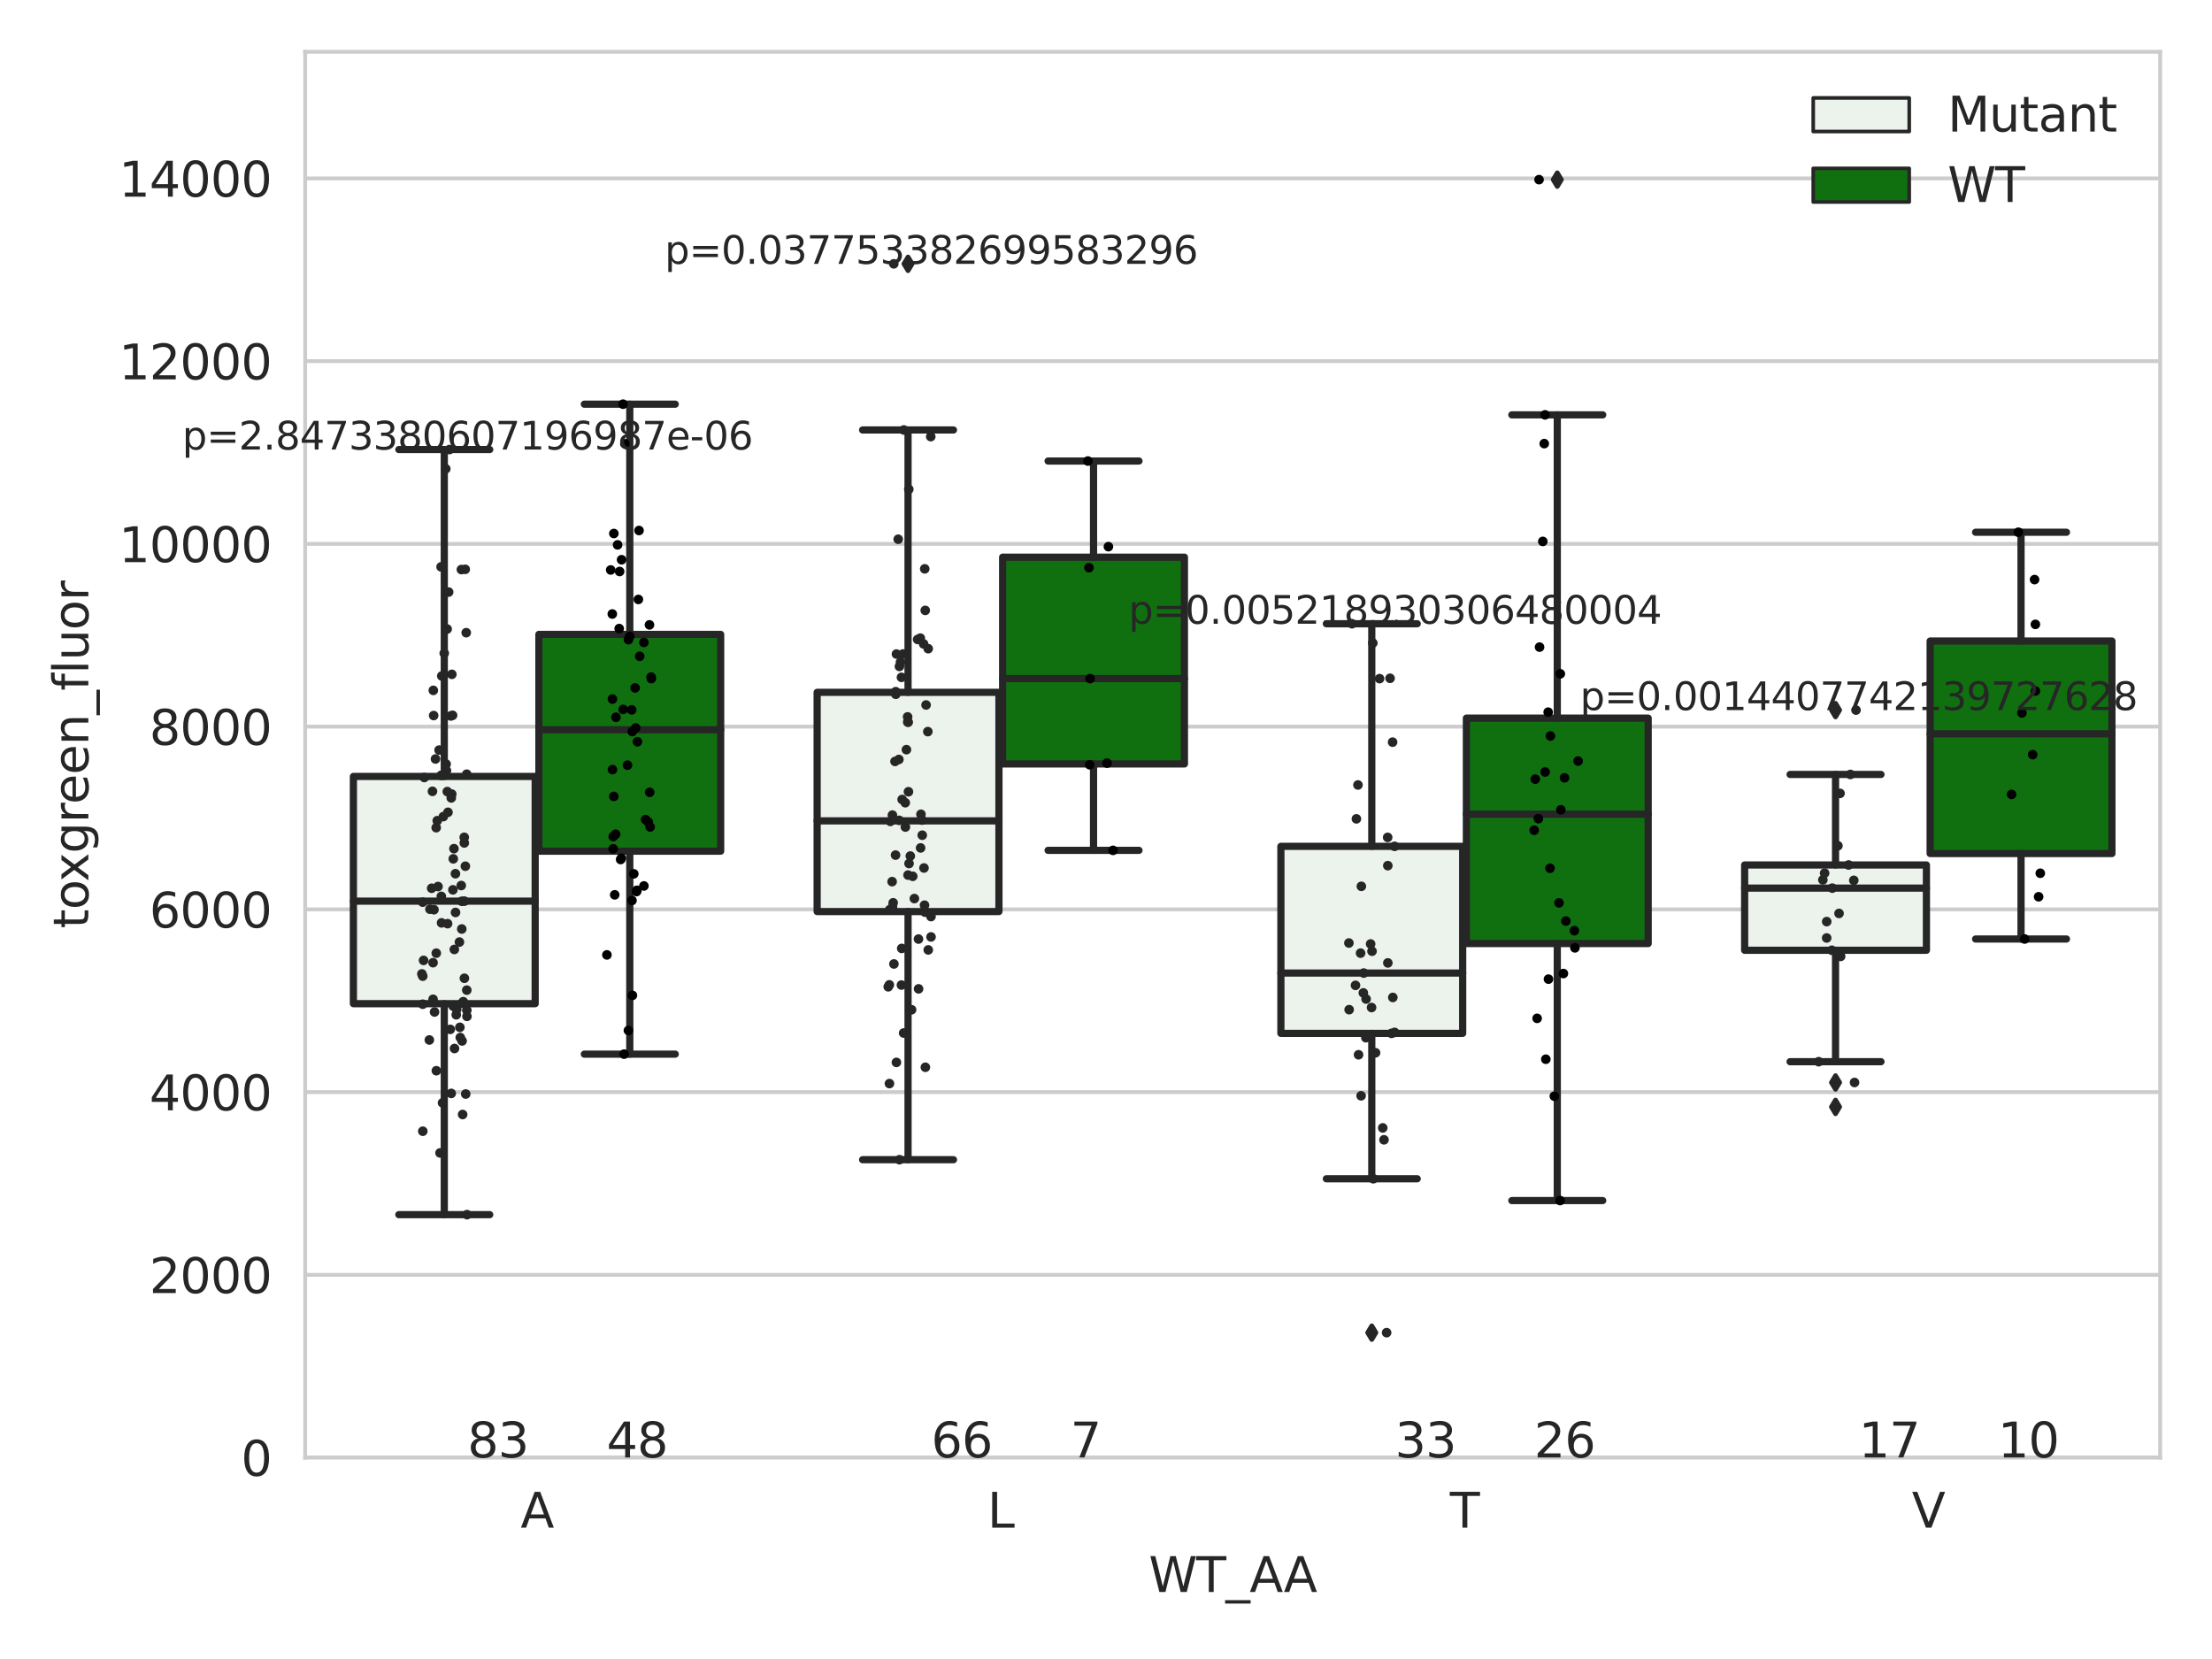 <?xml version="1.0" encoding="utf-8" standalone="no"?>
<!DOCTYPE svg PUBLIC "-//W3C//DTD SVG 1.1//EN"
  "http://www.w3.org/Graphics/SVG/1.1/DTD/svg11.dtd">
<svg xmlns:xlink="http://www.w3.org/1999/xlink" width="460.8pt" height="345.6pt" viewBox="0 0 460.8 345.6" xmlns="http://www.w3.org/2000/svg" version="1.1">
 <defs>
  <style type="text/css">*{stroke-linejoin: round; stroke-linecap: butt}</style>
 </defs>
 <g id="figure_1">
  <g id="patch_1">
   <path d="M 0 345.6 
L 460.8 345.6 
L 460.8 0 
L 0 0 
z
" style="fill: #ffffff"/>
  </g>
  <g id="axes_1">
   <g id="patch_2">
    <path d="M 63.571 303.64 
L 450 303.64 
L 450 10.8 
L 63.571 10.8 
z
" style="fill: #ffffff"/>
   </g>
   <g id="matplotlib.axis_1">
    <g id="xtick_1">
     <g id="text_1">
      <!-- A -->
      <g style="fill: #262626" transform="translate(108.455 318.238)scale(0.1 -0.1)">
       <defs>
        <path id="DejaVuSans-41" d="M 2188 4044 
L 1331 1722 
L 3047 1722 
L 2188 4044 
z
M 1831 4666 
L 2547 4666 
L 4325 0 
L 3669 0 
L 3244 1197 
L 1141 1197 
L 716 0 
L 50 0 
L 1831 4666 
z
" transform="scale(0.016)"/>
       </defs>
       <use xlink:href="#DejaVuSans-41"/>
      </g>
     </g>
    </g>
    <g id="xtick_2">
     <g id="text_2">
      <!-- L -->
      <g style="fill: #262626" transform="translate(205.696 318.238)scale(0.1 -0.1)">
       <defs>
        <path id="DejaVuSans-4c" d="M 628 4666 
L 1259 4666 
L 1259 531 
L 3531 531 
L 3531 0 
L 628 0 
L 628 4666 
z
" transform="scale(0.016)"/>
       </defs>
       <use xlink:href="#DejaVuSans-4c"/>
      </g>
     </g>
    </g>
    <g id="xtick_3">
     <g id="text_3">
      <!-- T -->
      <g style="fill: #262626" transform="translate(302.035 318.238)scale(0.1 -0.1)">
       <defs>
        <path id="DejaVuSans-54" d="M -19 4666 
L 3928 4666 
L 3928 4134 
L 2272 4134 
L 2272 0 
L 1638 0 
L 1638 4134 
L -19 4134 
L -19 4666 
z
" transform="scale(0.016)"/>
       </defs>
       <use xlink:href="#DejaVuSans-54"/>
      </g>
     </g>
    </g>
    <g id="xtick_4">
     <g id="text_4">
      <!-- V -->
      <g style="fill: #262626" transform="translate(398.276 318.238)scale(0.1 -0.1)">
       <defs>
        <path id="DejaVuSans-56" d="M 1831 0 
L 50 4666 
L 709 4666 
L 2188 738 
L 3669 4666 
L 4325 4666 
L 2547 0 
L 1831 0 
z
" transform="scale(0.016)"/>
       </defs>
       <use xlink:href="#DejaVuSans-56"/>
      </g>
     </g>
    </g>
    <g id="text_5">
     <!-- WT_AA -->
     <g style="fill: #262626" transform="translate(239.31 331.638)scale(0.1 -0.1)">
      <defs>
       <path id="DejaVuSans-57" d="M 213 4666 
L 850 4666 
L 1831 722 
L 2809 4666 
L 3519 4666 
L 4500 722 
L 5478 4666 
L 6119 4666 
L 4947 0 
L 4153 0 
L 3169 4050 
L 2175 0 
L 1381 0 
L 213 4666 
z
" transform="scale(0.016)"/>
       <path id="DejaVuSans-5f" d="M 3263 -1063 
L 3263 -1509 
L -63 -1509 
L -63 -1063 
L 3263 -1063 
z
" transform="scale(0.016)"/>
      </defs>
      <use xlink:href="#DejaVuSans-57"/>
      <use xlink:href="#DejaVuSans-54" x="98.877"/>
      <use xlink:href="#DejaVuSans-5f" x="159.961"/>
      <use xlink:href="#DejaVuSans-41" x="209.961"/>
      <use xlink:href="#DejaVuSans-41" x="281.119"/>
     </g>
    </g>
   </g>
   <g id="matplotlib.axis_2">
    <g id="ytick_1">
     <g id="line2d_1">
      <path d="M 63.571 303.64 
L 450 303.64 
" clip-path="url(#pf3514bd543)" style="fill: none; stroke: #cccccc; stroke-width: 0.8; stroke-linecap: round"/>
     </g>
     <g id="text_6">
      <!-- 0 -->
      <g style="fill: #262626" transform="translate(50.209 307.439)scale(0.1 -0.1)">
       <defs>
        <path id="DejaVuSans-30" d="M 2034 4250 
Q 1547 4250 1301 3770 
Q 1056 3291 1056 2328 
Q 1056 1369 1301 889 
Q 1547 409 2034 409 
Q 2525 409 2770 889 
Q 3016 1369 3016 2328 
Q 3016 3291 2770 3770 
Q 2525 4250 2034 4250 
z
M 2034 4750 
Q 2819 4750 3233 4129 
Q 3647 3509 3647 2328 
Q 3647 1150 3233 529 
Q 2819 -91 2034 -91 
Q 1250 -91 836 529 
Q 422 1150 422 2328 
Q 422 3509 836 4129 
Q 1250 4750 2034 4750 
z
" transform="scale(0.016)"/>
       </defs>
       <use xlink:href="#DejaVuSans-30"/>
      </g>
     </g>
    </g>
    <g id="ytick_2">
     <g id="line2d_2">
      <path d="M 63.571 265.572 
L 450 265.572 
" clip-path="url(#pf3514bd543)" style="fill: none; stroke: #cccccc; stroke-width: 0.8; stroke-linecap: round"/>
     </g>
     <g id="text_7">
      <!-- 2000 -->
      <g style="fill: #262626" transform="translate(31.121 269.371)scale(0.1 -0.1)">
       <defs>
        <path id="DejaVuSans-32" d="M 1228 531 
L 3431 531 
L 3431 0 
L 469 0 
L 469 531 
Q 828 903 1448 1529 
Q 2069 2156 2228 2338 
Q 2531 2678 2651 2914 
Q 2772 3150 2772 3378 
Q 2772 3750 2511 3984 
Q 2250 4219 1831 4219 
Q 1534 4219 1204 4116 
Q 875 4013 500 3803 
L 500 4441 
Q 881 4594 1212 4672 
Q 1544 4750 1819 4750 
Q 2544 4750 2975 4387 
Q 3406 4025 3406 3419 
Q 3406 3131 3298 2873 
Q 3191 2616 2906 2266 
Q 2828 2175 2409 1742 
Q 1991 1309 1228 531 
z
" transform="scale(0.016)"/>
       </defs>
       <use xlink:href="#DejaVuSans-32"/>
       <use xlink:href="#DejaVuSans-30" x="63.623"/>
       <use xlink:href="#DejaVuSans-30" x="127.246"/>
       <use xlink:href="#DejaVuSans-30" x="190.869"/>
      </g>
     </g>
    </g>
    <g id="ytick_3">
     <g id="line2d_3">
      <path d="M 63.571 227.504 
L 450 227.504 
" clip-path="url(#pf3514bd543)" style="fill: none; stroke: #cccccc; stroke-width: 0.8; stroke-linecap: round"/>
     </g>
     <g id="text_8">
      <!-- 4000 -->
      <g style="fill: #262626" transform="translate(31.121 231.303)scale(0.1 -0.1)">
       <defs>
        <path id="DejaVuSans-34" d="M 2419 4116 
L 825 1625 
L 2419 1625 
L 2419 4116 
z
M 2253 4666 
L 3047 4666 
L 3047 1625 
L 3713 1625 
L 3713 1100 
L 3047 1100 
L 3047 0 
L 2419 0 
L 2419 1100 
L 313 1100 
L 313 1709 
L 2253 4666 
z
" transform="scale(0.016)"/>
       </defs>
       <use xlink:href="#DejaVuSans-34"/>
       <use xlink:href="#DejaVuSans-30" x="63.623"/>
       <use xlink:href="#DejaVuSans-30" x="127.246"/>
       <use xlink:href="#DejaVuSans-30" x="190.869"/>
      </g>
     </g>
    </g>
    <g id="ytick_4">
     <g id="line2d_4">
      <path d="M 63.571 189.436 
L 450 189.436 
" clip-path="url(#pf3514bd543)" style="fill: none; stroke: #cccccc; stroke-width: 0.8; stroke-linecap: round"/>
     </g>
     <g id="text_9">
      <!-- 6000 -->
      <g style="fill: #262626" transform="translate(31.121 193.235)scale(0.1 -0.1)">
       <defs>
        <path id="DejaVuSans-36" d="M 2113 2584 
Q 1688 2584 1439 2293 
Q 1191 2003 1191 1497 
Q 1191 994 1439 701 
Q 1688 409 2113 409 
Q 2538 409 2786 701 
Q 3034 994 3034 1497 
Q 3034 2003 2786 2293 
Q 2538 2584 2113 2584 
z
M 3366 4563 
L 3366 3988 
Q 3128 4100 2886 4159 
Q 2644 4219 2406 4219 
Q 1781 4219 1451 3797 
Q 1122 3375 1075 2522 
Q 1259 2794 1537 2939 
Q 1816 3084 2150 3084 
Q 2853 3084 3261 2657 
Q 3669 2231 3669 1497 
Q 3669 778 3244 343 
Q 2819 -91 2113 -91 
Q 1303 -91 875 529 
Q 447 1150 447 2328 
Q 447 3434 972 4092 
Q 1497 4750 2381 4750 
Q 2619 4750 2861 4703 
Q 3103 4656 3366 4563 
z
" transform="scale(0.016)"/>
       </defs>
       <use xlink:href="#DejaVuSans-36"/>
       <use xlink:href="#DejaVuSans-30" x="63.623"/>
       <use xlink:href="#DejaVuSans-30" x="127.246"/>
       <use xlink:href="#DejaVuSans-30" x="190.869"/>
      </g>
     </g>
    </g>
    <g id="ytick_5">
     <g id="line2d_5">
      <path d="M 63.571 151.368 
L 450 151.368 
" clip-path="url(#pf3514bd543)" style="fill: none; stroke: #cccccc; stroke-width: 0.8; stroke-linecap: round"/>
     </g>
     <g id="text_10">
      <!-- 8000 -->
      <g style="fill: #262626" transform="translate(31.121 155.167)scale(0.1 -0.1)">
       <defs>
        <path id="DejaVuSans-38" d="M 2034 2216 
Q 1584 2216 1326 1975 
Q 1069 1734 1069 1313 
Q 1069 891 1326 650 
Q 1584 409 2034 409 
Q 2484 409 2743 651 
Q 3003 894 3003 1313 
Q 3003 1734 2745 1975 
Q 2488 2216 2034 2216 
z
M 1403 2484 
Q 997 2584 770 2862 
Q 544 3141 544 3541 
Q 544 4100 942 4425 
Q 1341 4750 2034 4750 
Q 2731 4750 3128 4425 
Q 3525 4100 3525 3541 
Q 3525 3141 3298 2862 
Q 3072 2584 2669 2484 
Q 3125 2378 3379 2068 
Q 3634 1759 3634 1313 
Q 3634 634 3220 271 
Q 2806 -91 2034 -91 
Q 1263 -91 848 271 
Q 434 634 434 1313 
Q 434 1759 690 2068 
Q 947 2378 1403 2484 
z
M 1172 3481 
Q 1172 3119 1398 2916 
Q 1625 2713 2034 2713 
Q 2441 2713 2670 2916 
Q 2900 3119 2900 3481 
Q 2900 3844 2670 4047 
Q 2441 4250 2034 4250 
Q 1625 4250 1398 4047 
Q 1172 3844 1172 3481 
z
" transform="scale(0.016)"/>
       </defs>
       <use xlink:href="#DejaVuSans-38"/>
       <use xlink:href="#DejaVuSans-30" x="63.623"/>
       <use xlink:href="#DejaVuSans-30" x="127.246"/>
       <use xlink:href="#DejaVuSans-30" x="190.869"/>
      </g>
     </g>
    </g>
    <g id="ytick_6">
     <g id="line2d_6">
      <path d="M 63.571 113.299 
L 450 113.299 
" clip-path="url(#pf3514bd543)" style="fill: none; stroke: #cccccc; stroke-width: 0.8; stroke-linecap: round"/>
     </g>
     <g id="text_11">
      <!-- 10000 -->
      <g style="fill: #262626" transform="translate(24.759 117.099)scale(0.1 -0.1)">
       <defs>
        <path id="DejaVuSans-31" d="M 794 531 
L 1825 531 
L 1825 4091 
L 703 3866 
L 703 4441 
L 1819 4666 
L 2450 4666 
L 2450 531 
L 3481 531 
L 3481 0 
L 794 0 
L 794 531 
z
" transform="scale(0.016)"/>
       </defs>
       <use xlink:href="#DejaVuSans-31"/>
       <use xlink:href="#DejaVuSans-30" x="63.623"/>
       <use xlink:href="#DejaVuSans-30" x="127.246"/>
       <use xlink:href="#DejaVuSans-30" x="190.869"/>
       <use xlink:href="#DejaVuSans-30" x="254.492"/>
      </g>
     </g>
    </g>
    <g id="ytick_7">
     <g id="line2d_7">
      <path d="M 63.571 75.231 
L 450 75.231 
" clip-path="url(#pf3514bd543)" style="fill: none; stroke: #cccccc; stroke-width: 0.8; stroke-linecap: round"/>
     </g>
     <g id="text_12">
      <!-- 12000 -->
      <g style="fill: #262626" transform="translate(24.759 79.03)scale(0.1 -0.1)">
       <use xlink:href="#DejaVuSans-31"/>
       <use xlink:href="#DejaVuSans-32" x="63.623"/>
       <use xlink:href="#DejaVuSans-30" x="127.246"/>
       <use xlink:href="#DejaVuSans-30" x="190.869"/>
       <use xlink:href="#DejaVuSans-30" x="254.492"/>
      </g>
     </g>
    </g>
    <g id="ytick_8">
     <g id="line2d_8">
      <path d="M 63.571 37.163 
L 450 37.163 
" clip-path="url(#pf3514bd543)" style="fill: none; stroke: #cccccc; stroke-width: 0.8; stroke-linecap: round"/>
     </g>
     <g id="text_13">
      <!-- 14000 -->
      <g style="fill: #262626" transform="translate(24.759 40.962)scale(0.1 -0.1)">
       <use xlink:href="#DejaVuSans-31"/>
       <use xlink:href="#DejaVuSans-34" x="63.623"/>
       <use xlink:href="#DejaVuSans-30" x="127.246"/>
       <use xlink:href="#DejaVuSans-30" x="190.869"/>
       <use xlink:href="#DejaVuSans-30" x="254.492"/>
      </g>
     </g>
    </g>
    <g id="text_14">
     <!-- toxgreen_fluor -->
     <g style="fill: #262626" transform="translate(18.401 193.415)rotate(-90)scale(0.1 -0.1)">
      <defs>
       <path id="DejaVuSans-74" d="M 1172 4494 
L 1172 3500 
L 2356 3500 
L 2356 3053 
L 1172 3053 
L 1172 1153 
Q 1172 725 1289 603 
Q 1406 481 1766 481 
L 2356 481 
L 2356 0 
L 1766 0 
Q 1100 0 847 248 
Q 594 497 594 1153 
L 594 3053 
L 172 3053 
L 172 3500 
L 594 3500 
L 594 4494 
L 1172 4494 
z
" transform="scale(0.016)"/>
       <path id="DejaVuSans-6f" d="M 1959 3097 
Q 1497 3097 1228 2736 
Q 959 2375 959 1747 
Q 959 1119 1226 758 
Q 1494 397 1959 397 
Q 2419 397 2687 759 
Q 2956 1122 2956 1747 
Q 2956 2369 2687 2733 
Q 2419 3097 1959 3097 
z
M 1959 3584 
Q 2709 3584 3137 3096 
Q 3566 2609 3566 1747 
Q 3566 888 3137 398 
Q 2709 -91 1959 -91 
Q 1206 -91 779 398 
Q 353 888 353 1747 
Q 353 2609 779 3096 
Q 1206 3584 1959 3584 
z
" transform="scale(0.016)"/>
       <path id="DejaVuSans-78" d="M 3513 3500 
L 2247 1797 
L 3578 0 
L 2900 0 
L 1881 1375 
L 863 0 
L 184 0 
L 1544 1831 
L 300 3500 
L 978 3500 
L 1906 2253 
L 2834 3500 
L 3513 3500 
z
" transform="scale(0.016)"/>
       <path id="DejaVuSans-67" d="M 2906 1791 
Q 2906 2416 2648 2759 
Q 2391 3103 1925 3103 
Q 1463 3103 1205 2759 
Q 947 2416 947 1791 
Q 947 1169 1205 825 
Q 1463 481 1925 481 
Q 2391 481 2648 825 
Q 2906 1169 2906 1791 
z
M 3481 434 
Q 3481 -459 3084 -895 
Q 2688 -1331 1869 -1331 
Q 1566 -1331 1297 -1286 
Q 1028 -1241 775 -1147 
L 775 -588 
Q 1028 -725 1275 -790 
Q 1522 -856 1778 -856 
Q 2344 -856 2625 -561 
Q 2906 -266 2906 331 
L 2906 616 
Q 2728 306 2450 153 
Q 2172 0 1784 0 
Q 1141 0 747 490 
Q 353 981 353 1791 
Q 353 2603 747 3093 
Q 1141 3584 1784 3584 
Q 2172 3584 2450 3431 
Q 2728 3278 2906 2969 
L 2906 3500 
L 3481 3500 
L 3481 434 
z
" transform="scale(0.016)"/>
       <path id="DejaVuSans-72" d="M 2631 2963 
Q 2534 3019 2420 3045 
Q 2306 3072 2169 3072 
Q 1681 3072 1420 2755 
Q 1159 2438 1159 1844 
L 1159 0 
L 581 0 
L 581 3500 
L 1159 3500 
L 1159 2956 
Q 1341 3275 1631 3429 
Q 1922 3584 2338 3584 
Q 2397 3584 2469 3576 
Q 2541 3569 2628 3553 
L 2631 2963 
z
" transform="scale(0.016)"/>
       <path id="DejaVuSans-65" d="M 3597 1894 
L 3597 1613 
L 953 1613 
Q 991 1019 1311 708 
Q 1631 397 2203 397 
Q 2534 397 2845 478 
Q 3156 559 3463 722 
L 3463 178 
Q 3153 47 2828 -22 
Q 2503 -91 2169 -91 
Q 1331 -91 842 396 
Q 353 884 353 1716 
Q 353 2575 817 3079 
Q 1281 3584 2069 3584 
Q 2775 3584 3186 3129 
Q 3597 2675 3597 1894 
z
M 3022 2063 
Q 3016 2534 2758 2815 
Q 2500 3097 2075 3097 
Q 1594 3097 1305 2825 
Q 1016 2553 972 2059 
L 3022 2063 
z
" transform="scale(0.016)"/>
       <path id="DejaVuSans-6e" d="M 3513 2113 
L 3513 0 
L 2938 0 
L 2938 2094 
Q 2938 2591 2744 2837 
Q 2550 3084 2163 3084 
Q 1697 3084 1428 2787 
Q 1159 2491 1159 1978 
L 1159 0 
L 581 0 
L 581 3500 
L 1159 3500 
L 1159 2956 
Q 1366 3272 1645 3428 
Q 1925 3584 2291 3584 
Q 2894 3584 3203 3211 
Q 3513 2838 3513 2113 
z
" transform="scale(0.016)"/>
       <path id="DejaVuSans-66" d="M 2375 4863 
L 2375 4384 
L 1825 4384 
Q 1516 4384 1395 4259 
Q 1275 4134 1275 3809 
L 1275 3500 
L 2222 3500 
L 2222 3053 
L 1275 3053 
L 1275 0 
L 697 0 
L 697 3053 
L 147 3053 
L 147 3500 
L 697 3500 
L 697 3744 
Q 697 4328 969 4595 
Q 1241 4863 1831 4863 
L 2375 4863 
z
" transform="scale(0.016)"/>
       <path id="DejaVuSans-6c" d="M 603 4863 
L 1178 4863 
L 1178 0 
L 603 0 
L 603 4863 
z
" transform="scale(0.016)"/>
       <path id="DejaVuSans-75" d="M 544 1381 
L 544 3500 
L 1119 3500 
L 1119 1403 
Q 1119 906 1312 657 
Q 1506 409 1894 409 
Q 2359 409 2629 706 
Q 2900 1003 2900 1516 
L 2900 3500 
L 3475 3500 
L 3475 0 
L 2900 0 
L 2900 538 
Q 2691 219 2414 64 
Q 2138 -91 1772 -91 
Q 1169 -91 856 284 
Q 544 659 544 1381 
z
M 1991 3584 
L 1991 3584 
z
" transform="scale(0.016)"/>
      </defs>
      <use xlink:href="#DejaVuSans-74"/>
      <use xlink:href="#DejaVuSans-6f" x="39.209"/>
      <use xlink:href="#DejaVuSans-78" x="97.266"/>
      <use xlink:href="#DejaVuSans-67" x="156.445"/>
      <use xlink:href="#DejaVuSans-72" x="219.922"/>
      <use xlink:href="#DejaVuSans-65" x="258.785"/>
      <use xlink:href="#DejaVuSans-65" x="320.309"/>
      <use xlink:href="#DejaVuSans-6e" x="381.832"/>
      <use xlink:href="#DejaVuSans-5f" x="445.211"/>
      <use xlink:href="#DejaVuSans-66" x="495.211"/>
      <use xlink:href="#DejaVuSans-6c" x="530.416"/>
      <use xlink:href="#DejaVuSans-75" x="558.199"/>
      <use xlink:href="#DejaVuSans-6f" x="621.578"/>
      <use xlink:href="#DejaVuSans-72" x="682.76"/>
     </g>
    </g>
   </g>
   <g id="patch_3">
    <path d="M 73.618 209.086 
L 111.488 209.086 
L 111.488 161.747 
L 73.618 161.747 
L 73.618 209.086 
z
" clip-path="url(#pf3514bd543)" style="fill: #ecf2ec; stroke: #262626; stroke-width: 1.5; stroke-linejoin: miter"/>
   </g>
   <g id="patch_4">
    <path d="M 112.261 177.312 
L 150.131 177.312 
L 150.131 132.157 
L 112.261 132.157 
L 112.261 177.312 
z
" clip-path="url(#pf3514bd543)" style="fill: #107010; stroke: #262626; stroke-width: 1.5; stroke-linejoin: miter"/>
   </g>
   <g id="patch_5">
    <path d="M 170.226 189.894 
L 208.096 189.894 
L 208.096 144.223 
L 170.226 144.223 
L 170.226 189.894 
z
" clip-path="url(#pf3514bd543)" style="fill: #ecf2ec; stroke: #262626; stroke-width: 1.5; stroke-linejoin: miter"/>
   </g>
   <g id="patch_6">
    <path d="M 208.868 159.144 
L 246.738 159.144 
L 246.738 116.069 
L 208.868 116.069 
L 208.868 159.144 
z
" clip-path="url(#pf3514bd543)" style="fill: #107010; stroke: #262626; stroke-width: 1.5; stroke-linejoin: miter"/>
   </g>
   <g id="patch_7">
    <path d="M 266.833 215.27 
L 304.703 215.27 
L 304.703 176.307 
L 266.833 176.307 
L 266.833 215.27 
z
" clip-path="url(#pf3514bd543)" style="fill: #ecf2ec; stroke: #262626; stroke-width: 1.5; stroke-linejoin: miter"/>
   </g>
   <g id="patch_8">
    <path d="M 305.476 196.561 
L 343.346 196.561 
L 343.346 149.597 
L 305.476 149.597 
L 305.476 196.561 
z
" clip-path="url(#pf3514bd543)" style="fill: #107010; stroke: #262626; stroke-width: 1.5; stroke-linejoin: miter"/>
   </g>
   <g id="patch_9">
    <path d="M 363.44 197.956 
L 401.31 197.956 
L 401.31 180.191 
L 363.44 180.191 
L 363.44 197.956 
z
" clip-path="url(#pf3514bd543)" style="fill: #ecf2ec; stroke: #262626; stroke-width: 1.5; stroke-linejoin: miter"/>
   </g>
   <g id="patch_10">
    <path d="M 402.083 177.807 
L 439.953 177.807 
L 439.953 133.536 
L 402.083 133.536 
L 402.083 177.807 
z
" clip-path="url(#pf3514bd543)" style="fill: #107010; stroke: #262626; stroke-width: 1.5; stroke-linejoin: miter"/>
   </g>
   <g id="patch_11">
    <path d="M 111.875 303.64 
L 111.875 303.64 
L 111.875 303.64 
L 111.875 303.64 
z
" clip-path="url(#pf3514bd543)" style="fill: #ecf2ec; stroke: #262626; stroke-width: 0.75; stroke-linejoin: miter"/>
   </g>
   <g id="patch_12">
    <path d="M 111.875 303.64 
L 111.875 303.64 
L 111.875 303.64 
L 111.875 303.64 
z
" clip-path="url(#pf3514bd543)" style="fill: #107010; stroke: #262626; stroke-width: 0.75; stroke-linejoin: miter"/>
   </g>
   <g id="PathCollection_1"/>
   <g id="PathCollection_2"/>
   <g id="line2d_9">
    <path d="M 92.553 209.086 
L 92.553 253.036 
" clip-path="url(#pf3514bd543)" style="fill: none; stroke: #262626; stroke-width: 1.5; stroke-linecap: round"/>
   </g>
   <g id="line2d_10">
    <path d="M 92.553 161.747 
L 92.553 93.651 
" clip-path="url(#pf3514bd543)" style="fill: none; stroke: #262626; stroke-width: 1.5; stroke-linecap: round"/>
   </g>
   <g id="line2d_11">
    <path d="M 83.086 253.036 
L 102.021 253.036 
" clip-path="url(#pf3514bd543)" style="fill: none; stroke: #262626; stroke-width: 1.5; stroke-linecap: round"/>
   </g>
   <g id="line2d_12">
    <path d="M 83.086 93.651 
L 102.021 93.651 
" clip-path="url(#pf3514bd543)" style="fill: none; stroke: #262626; stroke-width: 1.5; stroke-linecap: round"/>
   </g>
   <g id="line2d_13"/>
   <g id="line2d_14">
    <path d="M 131.196 177.312 
L 131.196 219.596 
" clip-path="url(#pf3514bd543)" style="fill: none; stroke: #262626; stroke-width: 1.5; stroke-linecap: round"/>
   </g>
   <g id="line2d_15">
    <path d="M 131.196 132.157 
L 131.196 84.199 
" clip-path="url(#pf3514bd543)" style="fill: none; stroke: #262626; stroke-width: 1.5; stroke-linecap: round"/>
   </g>
   <g id="line2d_16">
    <path d="M 121.729 219.596 
L 140.664 219.596 
" clip-path="url(#pf3514bd543)" style="fill: none; stroke: #262626; stroke-width: 1.5; stroke-linecap: round"/>
   </g>
   <g id="line2d_17">
    <path d="M 121.729 84.199 
L 140.664 84.199 
" clip-path="url(#pf3514bd543)" style="fill: none; stroke: #262626; stroke-width: 1.5; stroke-linecap: round"/>
   </g>
   <g id="line2d_18"/>
   <g id="line2d_19">
    <path d="M 189.161 189.894 
L 189.161 241.587 
" clip-path="url(#pf3514bd543)" style="fill: none; stroke: #262626; stroke-width: 1.5; stroke-linecap: round"/>
   </g>
   <g id="line2d_20">
    <path d="M 189.161 144.223 
L 189.161 89.572 
" clip-path="url(#pf3514bd543)" style="fill: none; stroke: #262626; stroke-width: 1.5; stroke-linecap: round"/>
   </g>
   <g id="line2d_21">
    <path d="M 179.693 241.587 
L 198.628 241.587 
" clip-path="url(#pf3514bd543)" style="fill: none; stroke: #262626; stroke-width: 1.5; stroke-linecap: round"/>
   </g>
   <g id="line2d_22">
    <path d="M 179.693 89.572 
L 198.628 89.572 
" clip-path="url(#pf3514bd543)" style="fill: none; stroke: #262626; stroke-width: 1.5; stroke-linecap: round"/>
   </g>
   <g id="line2d_23">
    <defs>
     <path id="m7e3f661b4c" d="M -0 1.414 
L 0.849 0 
L 0 -1.414 
L -0.849 -0 
z
" style="stroke: #262626; stroke-linejoin: miter"/>
    </defs>
    <g clip-path="url(#pf3514bd543)">
     <use xlink:href="#m7e3f661b4c" x="189.161" y="54.96" style="fill: #262626; stroke: #262626; stroke-linejoin: miter"/>
    </g>
   </g>
   <g id="line2d_24">
    <path d="M 227.803 159.144 
L 227.803 177.144 
" clip-path="url(#pf3514bd543)" style="fill: none; stroke: #262626; stroke-width: 1.5; stroke-linecap: round"/>
   </g>
   <g id="line2d_25">
    <path d="M 227.803 116.069 
L 227.803 96.04 
" clip-path="url(#pf3514bd543)" style="fill: none; stroke: #262626; stroke-width: 1.5; stroke-linecap: round"/>
   </g>
   <g id="line2d_26">
    <path d="M 218.336 177.144 
L 237.271 177.144 
" clip-path="url(#pf3514bd543)" style="fill: none; stroke: #262626; stroke-width: 1.5; stroke-linecap: round"/>
   </g>
   <g id="line2d_27">
    <path d="M 218.336 96.04 
L 237.271 96.04 
" clip-path="url(#pf3514bd543)" style="fill: none; stroke: #262626; stroke-width: 1.5; stroke-linecap: round"/>
   </g>
   <g id="line2d_28"/>
   <g id="line2d_29">
    <path d="M 285.768 215.27 
L 285.768 245.559 
" clip-path="url(#pf3514bd543)" style="fill: none; stroke: #262626; stroke-width: 1.5; stroke-linecap: round"/>
   </g>
   <g id="line2d_30">
    <path d="M 285.768 176.307 
L 285.768 129.94 
" clip-path="url(#pf3514bd543)" style="fill: none; stroke: #262626; stroke-width: 1.5; stroke-linecap: round"/>
   </g>
   <g id="line2d_31">
    <path d="M 276.3 245.559 
L 295.235 245.559 
" clip-path="url(#pf3514bd543)" style="fill: none; stroke: #262626; stroke-width: 1.5; stroke-linecap: round"/>
   </g>
   <g id="line2d_32">
    <path d="M 276.3 129.94 
L 295.235 129.94 
" clip-path="url(#pf3514bd543)" style="fill: none; stroke: #262626; stroke-width: 1.5; stroke-linecap: round"/>
   </g>
   <g id="line2d_33">
    <g clip-path="url(#pf3514bd543)">
     <use xlink:href="#m7e3f661b4c" x="285.768" y="277.617" style="fill: #262626; stroke: #262626; stroke-linejoin: miter"/>
    </g>
   </g>
   <g id="line2d_34">
    <path d="M 324.411 196.561 
L 324.411 250.102 
" clip-path="url(#pf3514bd543)" style="fill: none; stroke: #262626; stroke-width: 1.5; stroke-linecap: round"/>
   </g>
   <g id="line2d_35">
    <path d="M 324.411 149.597 
L 324.411 86.423 
" clip-path="url(#pf3514bd543)" style="fill: none; stroke: #262626; stroke-width: 1.5; stroke-linecap: round"/>
   </g>
   <g id="line2d_36">
    <path d="M 314.943 250.102 
L 333.878 250.102 
" clip-path="url(#pf3514bd543)" style="fill: none; stroke: #262626; stroke-width: 1.5; stroke-linecap: round"/>
   </g>
   <g id="line2d_37">
    <path d="M 314.943 86.423 
L 333.878 86.423 
" clip-path="url(#pf3514bd543)" style="fill: none; stroke: #262626; stroke-width: 1.5; stroke-linecap: round"/>
   </g>
   <g id="line2d_38">
    <g clip-path="url(#pf3514bd543)">
     <use xlink:href="#m7e3f661b4c" x="324.411" y="37.422" style="fill: #262626; stroke: #262626; stroke-linejoin: miter"/>
    </g>
   </g>
   <g id="line2d_39">
    <path d="M 382.375 197.956 
L 382.375 221.172 
" clip-path="url(#pf3514bd543)" style="fill: none; stroke: #262626; stroke-width: 1.5; stroke-linecap: round"/>
   </g>
   <g id="line2d_40">
    <path d="M 382.375 180.191 
L 382.375 161.333 
" clip-path="url(#pf3514bd543)" style="fill: none; stroke: #262626; stroke-width: 1.5; stroke-linecap: round"/>
   </g>
   <g id="line2d_41">
    <path d="M 372.907 221.172 
L 391.842 221.172 
" clip-path="url(#pf3514bd543)" style="fill: none; stroke: #262626; stroke-width: 1.5; stroke-linecap: round"/>
   </g>
   <g id="line2d_42">
    <path d="M 372.907 161.333 
L 391.842 161.333 
" clip-path="url(#pf3514bd543)" style="fill: none; stroke: #262626; stroke-width: 1.5; stroke-linecap: round"/>
   </g>
   <g id="line2d_43">
    <g clip-path="url(#pf3514bd543)">
     <use xlink:href="#m7e3f661b4c" x="382.375" y="230.587" style="fill: #262626; stroke: #262626; stroke-linejoin: miter"/>
     <use xlink:href="#m7e3f661b4c" x="382.375" y="225.501" style="fill: #262626; stroke: #262626; stroke-linejoin: miter"/>
     <use xlink:href="#m7e3f661b4c" x="382.375" y="147.925" style="fill: #262626; stroke: #262626; stroke-linejoin: miter"/>
    </g>
   </g>
   <g id="line2d_44">
    <path d="M 421.018 177.807 
L 421.018 195.612 
" clip-path="url(#pf3514bd543)" style="fill: none; stroke: #262626; stroke-width: 1.5; stroke-linecap: round"/>
   </g>
   <g id="line2d_45">
    <path d="M 421.018 133.536 
L 421.018 110.877 
" clip-path="url(#pf3514bd543)" style="fill: none; stroke: #262626; stroke-width: 1.5; stroke-linecap: round"/>
   </g>
   <g id="line2d_46">
    <path d="M 411.55 195.612 
L 430.485 195.612 
" clip-path="url(#pf3514bd543)" style="fill: none; stroke: #262626; stroke-width: 1.5; stroke-linecap: round"/>
   </g>
   <g id="line2d_47">
    <path d="M 411.55 110.877 
L 430.485 110.877 
" clip-path="url(#pf3514bd543)" style="fill: none; stroke: #262626; stroke-width: 1.5; stroke-linecap: round"/>
   </g>
   <g id="line2d_48"/>
   <g id="line2d_49">
    <path d="M 73.618 187.725 
L 111.488 187.725 
" clip-path="url(#pf3514bd543)" style="fill: none; stroke: #262626; stroke-width: 1.5; stroke-linecap: round"/>
   </g>
   <g id="line2d_50">
    <path d="M 112.261 152.021 
L 150.131 152.021 
" clip-path="url(#pf3514bd543)" style="fill: none; stroke: #262626; stroke-width: 1.5; stroke-linecap: round"/>
   </g>
   <g id="line2d_51">
    <path d="M 170.226 171.003 
L 208.096 171.003 
" clip-path="url(#pf3514bd543)" style="fill: none; stroke: #262626; stroke-width: 1.5; stroke-linecap: round"/>
   </g>
   <g id="line2d_52">
    <path d="M 208.868 141.366 
L 246.738 141.366 
" clip-path="url(#pf3514bd543)" style="fill: none; stroke: #262626; stroke-width: 1.5; stroke-linecap: round"/>
   </g>
   <g id="line2d_53">
    <path d="M 266.833 202.706 
L 304.703 202.706 
" clip-path="url(#pf3514bd543)" style="fill: none; stroke: #262626; stroke-width: 1.5; stroke-linecap: round"/>
   </g>
   <g id="line2d_54">
    <path d="M 305.476 169.617 
L 343.346 169.617 
" clip-path="url(#pf3514bd543)" style="fill: none; stroke: #262626; stroke-width: 1.5; stroke-linecap: round"/>
   </g>
   <g id="line2d_55">
    <path d="M 363.44 185.013 
L 401.31 185.013 
" clip-path="url(#pf3514bd543)" style="fill: none; stroke: #262626; stroke-width: 1.5; stroke-linecap: round"/>
   </g>
   <g id="line2d_56">
    <path d="M 402.083 152.861 
L 439.953 152.861 
" clip-path="url(#pf3514bd543)" style="fill: none; stroke: #262626; stroke-width: 1.5; stroke-linecap: round"/>
   </g>
   <g id="patch_13">
    <path d="M 63.571 303.64 
L 63.571 10.8 
" style="fill: none; stroke: #cccccc; stroke-width: 0.8; stroke-linejoin: miter; stroke-linecap: square"/>
   </g>
   <g id="patch_14">
    <path d="M 450 303.64 
L 450 10.8 
" style="fill: none; stroke: #cccccc; stroke-width: 0.8; stroke-linejoin: miter; stroke-linecap: square"/>
   </g>
   <g id="patch_15">
    <path d="M 63.571 303.64 
L 450 303.64 
" style="fill: none; stroke: #cccccc; stroke-width: 0.8; stroke-linejoin: miter; stroke-linecap: square"/>
   </g>
   <g id="patch_16">
    <path d="M 63.571 10.8 
L 450 10.8 
" style="fill: none; stroke: #cccccc; stroke-width: 0.8; stroke-linejoin: miter; stroke-linecap: square"/>
   </g>
   <g id="PathCollection_3">
    <defs>
     <path id="C0_0_a07a71f1be" d="M 0 1 
C 0.265 1 0.52 0.895 0.707 0.707 
C 0.895 0.52 1 0.265 1 -0 
C 1 -0.265 0.895 -0.52 0.707 -0.707 
C 0.52 -0.895 0.265 -1 0 -1 
C -0.265 -1 -0.52 -0.895 -0.707 -0.707 
C -0.895 -0.52 -1 -0.265 -1 0 
C -1 0.265 -0.895 0.52 -0.707 0.707 
C -0.52 0.895 -0.265 1 0 1 
z
"/>
    </defs>
    <g clip-path="url(#pf3514bd543)">
     <use xlink:href="#C0_0_a07a71f1be" x="94.895" y="190.078" style="fill: #262626"/>
    </g>
    <g clip-path="url(#pf3514bd543)">
     <use xlink:href="#C0_0_a07a71f1be" x="96.261" y="208.978" style="fill: #262626"/>
    </g>
    <g clip-path="url(#pf3514bd543)">
     <use xlink:href="#C0_0_a07a71f1be" x="93.466" y="123.341" style="fill: #262626"/>
    </g>
    <g clip-path="url(#pf3514bd543)">
     <use xlink:href="#C0_0_a07a71f1be" x="97.241" y="206.262" style="fill: #262626"/>
    </g>
    <g clip-path="url(#pf3514bd543)">
     <use xlink:href="#C0_0_a07a71f1be" x="97.021" y="227.905" style="fill: #262626"/>
    </g>
    <g clip-path="url(#pf3514bd543)">
     <use xlink:href="#C0_0_a07a71f1be" x="96.209" y="187.75" style="fill: #262626"/>
    </g>
    <g clip-path="url(#pf3514bd543)">
     <use xlink:href="#C0_0_a07a71f1be" x="96.376" y="232.171" style="fill: #262626"/>
    </g>
    <g clip-path="url(#pf3514bd543)">
     <use xlink:href="#C0_0_a07a71f1be" x="90.723" y="158.107" style="fill: #262626"/>
    </g>
    <g clip-path="url(#pf3514bd543)">
     <use xlink:href="#C0_0_a07a71f1be" x="90.269" y="143.815" style="fill: #262626"/>
    </g>
    <g clip-path="url(#pf3514bd543)">
     <use xlink:href="#C0_0_a07a71f1be" x="91.247" y="184.682" style="fill: #262626"/>
    </g>
    <g clip-path="url(#pf3514bd543)">
     <use xlink:href="#C0_0_a07a71f1be" x="93.628" y="93.651" style="fill: #262626"/>
    </g>
    <g clip-path="url(#pf3514bd543)">
     <use xlink:href="#C0_0_a07a71f1be" x="94.647" y="197.786" style="fill: #262626"/>
    </g>
    <g clip-path="url(#pf3514bd543)">
     <use xlink:href="#C0_0_a07a71f1be" x="90.217" y="208.169" style="fill: #262626"/>
    </g>
    <g clip-path="url(#pf3514bd543)">
     <use xlink:href="#C0_0_a07a71f1be" x="92.036" y="140.817" style="fill: #262626"/>
    </g>
    <g clip-path="url(#pf3514bd543)">
     <use xlink:href="#C0_0_a07a71f1be" x="91.936" y="186.728" style="fill: #262626"/>
    </g>
    <g clip-path="url(#pf3514bd543)">
     <use xlink:href="#C0_0_a07a71f1be" x="90.213" y="200.546" style="fill: #262626"/>
    </g>
    <g clip-path="url(#pf3514bd543)">
     <use xlink:href="#C0_0_a07a71f1be" x="90.901" y="223.051" style="fill: #262626"/>
    </g>
    <g clip-path="url(#pf3514bd543)">
     <use xlink:href="#C0_0_a07a71f1be" x="89.571" y="189.403" style="fill: #262626"/>
    </g>
    <g clip-path="url(#pf3514bd543)">
     <use xlink:href="#C0_0_a07a71f1be" x="97.288" y="253.036" style="fill: #262626"/>
    </g>
    <g clip-path="url(#pf3514bd543)">
     <use xlink:href="#C0_0_a07a71f1be" x="97.277" y="211.726" style="fill: #262626"/>
    </g>
    <g clip-path="url(#pf3514bd543)">
     <use xlink:href="#C0_0_a07a71f1be" x="93.183" y="164.904" style="fill: #262626"/>
    </g>
    <g clip-path="url(#pf3514bd543)">
     <use xlink:href="#C0_0_a07a71f1be" x="96.743" y="203.79" style="fill: #262626"/>
    </g>
    <g clip-path="url(#pf3514bd543)">
     <use xlink:href="#C0_0_a07a71f1be" x="92.545" y="136.086" style="fill: #262626"/>
    </g>
    <g clip-path="url(#pf3514bd543)">
     <use xlink:href="#C0_0_a07a71f1be" x="88.058" y="187.938" style="fill: #262626"/>
    </g>
    <g clip-path="url(#pf3514bd543)">
     <use xlink:href="#C0_0_a07a71f1be" x="92.356" y="170.115" style="fill: #262626"/>
    </g>
    <g clip-path="url(#pf3514bd543)">
     <use xlink:href="#C0_0_a07a71f1be" x="96.195" y="193.528" style="fill: #262626"/>
    </g>
    <g clip-path="url(#pf3514bd543)">
     <use xlink:href="#C0_0_a07a71f1be" x="94.004" y="166.222" style="fill: #262626"/>
    </g>
    <g clip-path="url(#pf3514bd543)">
     <use xlink:href="#C0_0_a07a71f1be" x="94.112" y="165.427" style="fill: #262626"/>
    </g>
    <g clip-path="url(#pf3514bd543)">
     <use xlink:href="#C0_0_a07a71f1be" x="91.883" y="161.524" style="fill: #262626"/>
    </g>
    <g clip-path="url(#pf3514bd543)">
     <use xlink:href="#C0_0_a07a71f1be" x="94.68" y="218.424" style="fill: #262626"/>
    </g>
    <g clip-path="url(#pf3514bd543)">
     <use xlink:href="#C0_0_a07a71f1be" x="94.876" y="182.011" style="fill: #262626"/>
    </g>
    <g clip-path="url(#pf3514bd543)">
     <use xlink:href="#C0_0_a07a71f1be" x="92.188" y="229.742" style="fill: #262626"/>
    </g>
    <g clip-path="url(#pf3514bd543)">
     <use xlink:href="#C0_0_a07a71f1be" x="91.666" y="240.177" style="fill: #262626"/>
    </g>
    <g clip-path="url(#pf3514bd543)">
     <use xlink:href="#C0_0_a07a71f1be" x="90.406" y="189.508" style="fill: #262626"/>
    </g>
    <g clip-path="url(#pf3514bd543)">
     <use xlink:href="#C0_0_a07a71f1be" x="91.986" y="192.251" style="fill: #262626"/>
    </g>
    <g clip-path="url(#pf3514bd543)">
     <use xlink:href="#C0_0_a07a71f1be" x="96.118" y="118.648" style="fill: #262626"/>
    </g>
    <g clip-path="url(#pf3514bd543)">
     <use xlink:href="#C0_0_a07a71f1be" x="90.868" y="172.421" style="fill: #262626"/>
    </g>
    <g clip-path="url(#pf3514bd543)">
     <use xlink:href="#C0_0_a07a71f1be" x="92.863" y="97.662" style="fill: #262626"/>
    </g>
    <g clip-path="url(#pf3514bd543)">
     <use xlink:href="#C0_0_a07a71f1be" x="94.002" y="227.777" style="fill: #262626"/>
    </g>
    <g clip-path="url(#pf3514bd543)">
     <use xlink:href="#C0_0_a07a71f1be" x="96.504" y="208.669" style="fill: #262626"/>
    </g>
    <g clip-path="url(#pf3514bd543)">
     <use xlink:href="#C0_0_a07a71f1be" x="94.417" y="209.606" style="fill: #262626"/>
    </g>
    <g clip-path="url(#pf3514bd543)">
     <use xlink:href="#C0_0_a07a71f1be" x="95.044" y="211.399" style="fill: #262626"/>
    </g>
    <g clip-path="url(#pf3514bd543)">
     <use xlink:href="#C0_0_a07a71f1be" x="96.721" y="175.601" style="fill: #262626"/>
    </g>
    <g clip-path="url(#pf3514bd543)">
     <use xlink:href="#C0_0_a07a71f1be" x="89.927" y="185.04" style="fill: #262626"/>
    </g>
    <g clip-path="url(#pf3514bd543)">
     <use xlink:href="#C0_0_a07a71f1be" x="94.128" y="140.475" style="fill: #262626"/>
    </g>
    <g clip-path="url(#pf3514bd543)">
     <use xlink:href="#C0_0_a07a71f1be" x="97.123" y="131.801" style="fill: #262626"/>
    </g>
    <g clip-path="url(#pf3514bd543)">
     <use xlink:href="#C0_0_a07a71f1be" x="90.092" y="164.85" style="fill: #262626"/>
    </g>
    <g clip-path="url(#pf3514bd543)">
     <use xlink:href="#C0_0_a07a71f1be" x="88.396" y="161.971" style="fill: #262626"/>
    </g>
    <g clip-path="url(#pf3514bd543)">
     <use xlink:href="#C0_0_a07a71f1be" x="87.886" y="202.881" style="fill: #262626"/>
    </g>
    <g clip-path="url(#pf3514bd543)">
     <use xlink:href="#C0_0_a07a71f1be" x="94.568" y="176.79" style="fill: #262626"/>
    </g>
    <g clip-path="url(#pf3514bd543)">
     <use xlink:href="#C0_0_a07a71f1be" x="95.14" y="210.277" style="fill: #262626"/>
    </g>
    <g clip-path="url(#pf3514bd543)">
     <use xlink:href="#C0_0_a07a71f1be" x="93.801" y="214.437" style="fill: #262626"/>
    </g>
    <g clip-path="url(#pf3514bd543)">
     <use xlink:href="#C0_0_a07a71f1be" x="88.068" y="203.352" style="fill: #262626"/>
    </g>
    <g clip-path="url(#pf3514bd543)">
     <use xlink:href="#C0_0_a07a71f1be" x="94.28" y="149.011" style="fill: #262626"/>
    </g>
    <g clip-path="url(#pf3514bd543)">
     <use xlink:href="#C0_0_a07a71f1be" x="93.008" y="160.539" style="fill: #262626"/>
    </g>
    <g clip-path="url(#pf3514bd543)">
     <use xlink:href="#C0_0_a07a71f1be" x="97.248" y="210.457" style="fill: #262626"/>
    </g>
    <g clip-path="url(#pf3514bd543)">
     <use xlink:href="#C0_0_a07a71f1be" x="93.907" y="149.15" style="fill: #262626"/>
    </g>
    <g clip-path="url(#pf3514bd543)">
     <use xlink:href="#C0_0_a07a71f1be" x="96.087" y="184.471" style="fill: #262626"/>
    </g>
    <g clip-path="url(#pf3514bd543)">
     <use xlink:href="#C0_0_a07a71f1be" x="91.885" y="118.087" style="fill: #262626"/>
    </g>
    <g clip-path="url(#pf3514bd543)">
     <use xlink:href="#C0_0_a07a71f1be" x="93.241" y="192.418" style="fill: #262626"/>
    </g>
    <g clip-path="url(#pf3514bd543)">
     <use xlink:href="#C0_0_a07a71f1be" x="91.471" y="156.256" style="fill: #262626"/>
    </g>
    <g clip-path="url(#pf3514bd543)">
     <use xlink:href="#C0_0_a07a71f1be" x="90.524" y="210.817" style="fill: #262626"/>
    </g>
    <g clip-path="url(#pf3514bd543)">
     <use xlink:href="#C0_0_a07a71f1be" x="88.237" y="200.067" style="fill: #262626"/>
    </g>
    <g clip-path="url(#pf3514bd543)">
     <use xlink:href="#C0_0_a07a71f1be" x="96.266" y="216.844" style="fill: #262626"/>
    </g>
    <g clip-path="url(#pf3514bd543)">
     <use xlink:href="#C0_0_a07a71f1be" x="94.348" y="185.37" style="fill: #262626"/>
    </g>
    <g clip-path="url(#pf3514bd543)">
     <use xlink:href="#C0_0_a07a71f1be" x="93.149" y="131.043" style="fill: #262626"/>
    </g>
    <g clip-path="url(#pf3514bd543)">
     <use xlink:href="#C0_0_a07a71f1be" x="88.079" y="235.654" style="fill: #262626"/>
    </g>
    <g clip-path="url(#pf3514bd543)">
     <use xlink:href="#C0_0_a07a71f1be" x="96.711" y="174.425" style="fill: #262626"/>
    </g>
    <g clip-path="url(#pf3514bd543)">
     <use xlink:href="#C0_0_a07a71f1be" x="96.746" y="187.725" style="fill: #262626"/>
    </g>
    <g clip-path="url(#pf3514bd543)">
     <use xlink:href="#C0_0_a07a71f1be" x="96.917" y="118.602" style="fill: #262626"/>
    </g>
    <g clip-path="url(#pf3514bd543)">
     <use xlink:href="#C0_0_a07a71f1be" x="97.225" y="161.277" style="fill: #262626"/>
    </g>
    <g clip-path="url(#pf3514bd543)">
     <use xlink:href="#C0_0_a07a71f1be" x="93.323" y="169.215" style="fill: #262626"/>
    </g>
    <g clip-path="url(#pf3514bd543)">
     <use xlink:href="#C0_0_a07a71f1be" x="96.943" y="180.446" style="fill: #262626"/>
    </g>
    <g clip-path="url(#pf3514bd543)">
     <use xlink:href="#C0_0_a07a71f1be" x="95.798" y="214.011" style="fill: #262626"/>
    </g>
    <g clip-path="url(#pf3514bd543)">
     <use xlink:href="#C0_0_a07a71f1be" x="89.438" y="216.647" style="fill: #262626"/>
    </g>
    <g clip-path="url(#pf3514bd543)">
     <use xlink:href="#C0_0_a07a71f1be" x="95.707" y="196.248" style="fill: #262626"/>
    </g>
    <g clip-path="url(#pf3514bd543)">
     <use xlink:href="#C0_0_a07a71f1be" x="90.883" y="198.563" style="fill: #262626"/>
    </g>
    <g clip-path="url(#pf3514bd543)">
     <use xlink:href="#C0_0_a07a71f1be" x="95.884" y="216.137" style="fill: #262626"/>
    </g>
    <g clip-path="url(#pf3514bd543)">
     <use xlink:href="#C0_0_a07a71f1be" x="94.426" y="178.913" style="fill: #262626"/>
    </g>
    <g clip-path="url(#pf3514bd543)">
     <use xlink:href="#C0_0_a07a71f1be" x="92.936" y="159.175" style="fill: #262626"/>
    </g>
    <g clip-path="url(#pf3514bd543)">
     <use xlink:href="#C0_0_a07a71f1be" x="91.087" y="170.963" style="fill: #262626"/>
    </g>
    <g clip-path="url(#pf3514bd543)">
     <use xlink:href="#C0_0_a07a71f1be" x="90.341" y="149.062" style="fill: #262626"/>
    </g>
    <g clip-path="url(#pf3514bd543)">
     <use xlink:href="#C0_0_a07a71f1be" x="88.063" y="209.195" style="fill: #262626"/>
    </g>
   </g>
   <g id="PathCollection_4">
    <defs>
     <path id="C1_0_1db9051614" d="M 0 1 
C 0.265 1 0.52 0.895 0.707 0.707 
C 0.895 0.52 1 0.265 1 -0 
C 1 -0.265 0.895 -0.52 0.707 -0.707 
C 0.52 -0.895 0.265 -1 0 -1 
C -0.265 -1 -0.52 -0.895 -0.707 -0.707 
C -0.895 -0.52 -1 -0.265 -1 0 
C -1 0.265 -0.895 0.52 -0.707 0.707 
C -0.52 0.895 -0.265 1 0 1 
z
"/>
    </defs>
    <g clip-path="url(#pf3514bd543)">
     <use xlink:href="#C1_0_1db9051614" x="132.986" y="124.873"/>
    </g>
    <g clip-path="url(#pf3514bd543)">
     <use xlink:href="#C1_0_1db9051614" x="131.18" y="132.561"/>
    </g>
    <g clip-path="url(#pf3514bd543)">
     <use xlink:href="#C1_0_1db9051614" x="135.297" y="130.173"/>
    </g>
    <g clip-path="url(#pf3514bd543)">
     <use xlink:href="#C1_0_1db9051614" x="127.555" y="127.909"/>
    </g>
    <g clip-path="url(#pf3514bd543)">
     <use xlink:href="#C1_0_1db9051614" x="131.746" y="207.356"/>
    </g>
    <g clip-path="url(#pf3514bd543)">
     <use xlink:href="#C1_0_1db9051614" x="127.22" y="118.733"/>
    </g>
    <g clip-path="url(#pf3514bd543)">
     <use xlink:href="#C1_0_1db9051614" x="130.908" y="214.665"/>
    </g>
    <g clip-path="url(#pf3514bd543)">
     <use xlink:href="#C1_0_1db9051614" x="135.678" y="141.366"/>
    </g>
    <g clip-path="url(#pf3514bd543)">
     <use xlink:href="#C1_0_1db9051614" x="132.029" y="182.036"/>
    </g>
    <g clip-path="url(#pf3514bd543)">
     <use xlink:href="#C1_0_1db9051614" x="127.867" y="165.904"/>
    </g>
    <g clip-path="url(#pf3514bd543)">
     <use xlink:href="#C1_0_1db9051614" x="132.425" y="151.645"/>
    </g>
    <g clip-path="url(#pf3514bd543)">
     <use xlink:href="#C1_0_1db9051614" x="135.637" y="141.059"/>
    </g>
    <g clip-path="url(#pf3514bd543)">
     <use xlink:href="#C1_0_1db9051614" x="132.303" y="143.306"/>
    </g>
    <g clip-path="url(#pf3514bd543)">
     <use xlink:href="#C1_0_1db9051614" x="131.656" y="187.584"/>
    </g>
    <g clip-path="url(#pf3514bd543)">
     <use xlink:href="#C1_0_1db9051614" x="131.714" y="152.397"/>
    </g>
    <g clip-path="url(#pf3514bd543)">
     <use xlink:href="#C1_0_1db9051614" x="129.289" y="179.052"/>
    </g>
    <g clip-path="url(#pf3514bd543)">
     <use xlink:href="#C1_0_1db9051614" x="133.12" y="110.513"/>
    </g>
    <g clip-path="url(#pf3514bd543)">
     <use xlink:href="#C1_0_1db9051614" x="134.496" y="170.744"/>
    </g>
    <g clip-path="url(#pf3514bd543)">
     <use xlink:href="#C1_0_1db9051614" x="130.016" y="219.596"/>
    </g>
    <g clip-path="url(#pf3514bd543)">
     <use xlink:href="#C1_0_1db9051614" x="128.057" y="186.406"/>
    </g>
    <g clip-path="url(#pf3514bd543)">
     <use xlink:href="#C1_0_1db9051614" x="133.262" y="136.714"/>
    </g>
    <g clip-path="url(#pf3514bd543)">
     <use xlink:href="#C1_0_1db9051614" x="129.822" y="147.781"/>
    </g>
    <g clip-path="url(#pf3514bd543)">
     <use xlink:href="#C1_0_1db9051614" x="132.79" y="154.516"/>
    </g>
    <g clip-path="url(#pf3514bd543)">
     <use xlink:href="#C1_0_1db9051614" x="127.742" y="174.276"/>
    </g>
    <g clip-path="url(#pf3514bd543)">
     <use xlink:href="#C1_0_1db9051614" x="129.446" y="178.781"/>
    </g>
    <g clip-path="url(#pf3514bd543)">
     <use xlink:href="#C1_0_1db9051614" x="127.734" y="176.823"/>
    </g>
    <g clip-path="url(#pf3514bd543)">
     <use xlink:href="#C1_0_1db9051614" x="131.594" y="147.877"/>
    </g>
    <g clip-path="url(#pf3514bd543)">
     <use xlink:href="#C1_0_1db9051614" x="129.793" y="84.199"/>
    </g>
    <g clip-path="url(#pf3514bd543)">
     <use xlink:href="#C1_0_1db9051614" x="128.657" y="113.507"/>
    </g>
    <g clip-path="url(#pf3514bd543)">
     <use xlink:href="#C1_0_1db9051614" x="126.429" y="198.92"/>
    </g>
    <g clip-path="url(#pf3514bd543)">
     <use xlink:href="#C1_0_1db9051614" x="134.13" y="133.831"/>
    </g>
    <g clip-path="url(#pf3514bd543)">
     <use xlink:href="#C1_0_1db9051614" x="130.176" y="92.441"/>
    </g>
    <g clip-path="url(#pf3514bd543)">
     <use xlink:href="#C1_0_1db9051614" x="135.343" y="165.057"/>
    </g>
    <g clip-path="url(#pf3514bd543)">
     <use xlink:href="#C1_0_1db9051614" x="129.489" y="116.603"/>
    </g>
    <g clip-path="url(#pf3514bd543)">
     <use xlink:href="#C1_0_1db9051614" x="127.589" y="160.324"/>
    </g>
    <g clip-path="url(#pf3514bd543)">
     <use xlink:href="#C1_0_1db9051614" x="135.046" y="171.247"/>
    </g>
    <g clip-path="url(#pf3514bd543)">
     <use xlink:href="#C1_0_1db9051614" x="135.44" y="172.275"/>
    </g>
    <g clip-path="url(#pf3514bd543)">
     <use xlink:href="#C1_0_1db9051614" x="132.598" y="185.731"/>
    </g>
    <g clip-path="url(#pf3514bd543)">
     <use xlink:href="#C1_0_1db9051614" x="128.991" y="130.945"/>
    </g>
    <g clip-path="url(#pf3514bd543)">
     <use xlink:href="#C1_0_1db9051614" x="127.582" y="145.628"/>
    </g>
    <g clip-path="url(#pf3514bd543)">
     <use xlink:href="#C1_0_1db9051614" x="134.14" y="184.559"/>
    </g>
    <g clip-path="url(#pf3514bd543)">
     <use xlink:href="#C1_0_1db9051614" x="128.319" y="149.415"/>
    </g>
    <g clip-path="url(#pf3514bd543)">
     <use xlink:href="#C1_0_1db9051614" x="128.247" y="173.782"/>
    </g>
    <g clip-path="url(#pf3514bd543)">
     <use xlink:href="#C1_0_1db9051614" x="132.686" y="185.461"/>
    </g>
    <g clip-path="url(#pf3514bd543)">
     <use xlink:href="#C1_0_1db9051614" x="130.723" y="159.396"/>
    </g>
    <g clip-path="url(#pf3514bd543)">
     <use xlink:href="#C1_0_1db9051614" x="127.879" y="111.142"/>
    </g>
    <g clip-path="url(#pf3514bd543)">
     <use xlink:href="#C1_0_1db9051614" x="129.081" y="119.054"/>
    </g>
    <g clip-path="url(#pf3514bd543)">
     <use xlink:href="#C1_0_1db9051614" x="130.924" y="133.252"/>
    </g>
   </g>
   <g id="PathCollection_5">
    <defs>
     <path id="C2_0_f80bf7256d" d="M 0 1 
C 0.265 1 0.52 0.895 0.707 0.707 
C 0.895 0.52 1 0.265 1 -0 
C 1 -0.265 0.895 -0.52 0.707 -0.707 
C 0.52 -0.895 0.265 -1 0 -1 
C -0.265 -1 -0.52 -0.895 -0.707 -0.707 
C -0.895 -0.52 -1 -0.265 -1 0 
C -1 0.265 -0.895 0.52 -0.707 0.707 
C -0.52 0.895 -0.265 1 0 1 
z
"/>
    </defs>
    <g clip-path="url(#pf3514bd543)">
     <use xlink:href="#C2_0_f80bf7256d" x="187.784" y="205.204" style="fill: #262626"/>
    </g>
    <g clip-path="url(#pf3514bd543)">
     <use xlink:href="#C2_0_f80bf7256d" x="186.222" y="200.81" style="fill: #262626"/>
    </g>
    <g clip-path="url(#pf3514bd543)">
     <use xlink:href="#C2_0_f80bf7256d" x="187.38" y="241.587" style="fill: #262626"/>
    </g>
    <g clip-path="url(#pf3514bd543)">
     <use xlink:href="#C2_0_f80bf7256d" x="187.114" y="112.332" style="fill: #262626"/>
    </g>
    <g clip-path="url(#pf3514bd543)">
     <use xlink:href="#C2_0_f80bf7256d" x="188.282" y="89.572" style="fill: #262626"/>
    </g>
    <g clip-path="url(#pf3514bd543)">
     <use xlink:href="#C2_0_f80bf7256d" x="186.448" y="158.619" style="fill: #262626"/>
    </g>
    <g clip-path="url(#pf3514bd543)">
     <use xlink:href="#C2_0_f80bf7256d" x="189.165" y="182.294" style="fill: #262626"/>
    </g>
    <g clip-path="url(#pf3514bd543)">
     <use xlink:href="#C2_0_f80bf7256d" x="187.935" y="166.546" style="fill: #262626"/>
    </g>
    <g clip-path="url(#pf3514bd543)">
     <use xlink:href="#C2_0_f80bf7256d" x="185.907" y="169.8" style="fill: #262626"/>
    </g>
    <g clip-path="url(#pf3514bd543)">
     <use xlink:href="#C2_0_f80bf7256d" x="190.14" y="182.553" style="fill: #262626"/>
    </g>
    <g clip-path="url(#pf3514bd543)">
     <use xlink:href="#C2_0_f80bf7256d" x="188.609" y="172.287" style="fill: #262626"/>
    </g>
    <g clip-path="url(#pf3514bd543)">
     <use xlink:href="#C2_0_f80bf7256d" x="189.371" y="179.89" style="fill: #262626"/>
    </g>
    <g clip-path="url(#pf3514bd543)">
     <use xlink:href="#C2_0_f80bf7256d" x="191.717" y="132.934" style="fill: #262626"/>
    </g>
    <g clip-path="url(#pf3514bd543)">
     <use xlink:href="#C2_0_f80bf7256d" x="189.248" y="164.934" style="fill: #262626"/>
    </g>
    <g clip-path="url(#pf3514bd543)">
     <use xlink:href="#C2_0_f80bf7256d" x="192.121" y="173.99" style="fill: #262626"/>
    </g>
    <g clip-path="url(#pf3514bd543)">
     <use xlink:href="#C2_0_f80bf7256d" x="191.777" y="176.638" style="fill: #262626"/>
    </g>
    <g clip-path="url(#pf3514bd543)">
     <use xlink:href="#C2_0_f80bf7256d" x="191.336" y="195.625" style="fill: #262626"/>
    </g>
    <g clip-path="url(#pf3514bd543)">
     <use xlink:href="#C2_0_f80bf7256d" x="186.559" y="178.133" style="fill: #262626"/>
    </g>
    <g clip-path="url(#pf3514bd543)">
     <use xlink:href="#C2_0_f80bf7256d" x="186.191" y="54.96" style="fill: #262626"/>
    </g>
    <g clip-path="url(#pf3514bd543)">
     <use xlink:href="#C2_0_f80bf7256d" x="192.918" y="146.86" style="fill: #262626"/>
    </g>
    <g clip-path="url(#pf3514bd543)">
     <use xlink:href="#C2_0_f80bf7256d" x="188.584" y="167.224" style="fill: #262626"/>
    </g>
    <g clip-path="url(#pf3514bd543)">
     <use xlink:href="#C2_0_f80bf7256d" x="186.613" y="144.626" style="fill: #262626"/>
    </g>
    <g clip-path="url(#pf3514bd543)">
     <use xlink:href="#C2_0_f80bf7256d" x="193.892" y="90.957" style="fill: #262626"/>
    </g>
    <g clip-path="url(#pf3514bd543)">
     <use xlink:href="#C2_0_f80bf7256d" x="188.246" y="215.197" style="fill: #262626"/>
    </g>
    <g clip-path="url(#pf3514bd543)">
     <use xlink:href="#C2_0_f80bf7256d" x="189.635" y="178.328" style="fill: #262626"/>
    </g>
    <g clip-path="url(#pf3514bd543)">
     <use xlink:href="#C2_0_f80bf7256d" x="185.037" y="205.566" style="fill: #262626"/>
    </g>
    <g clip-path="url(#pf3514bd543)">
     <use xlink:href="#C2_0_f80bf7256d" x="189.074" y="149.34" style="fill: #262626"/>
    </g>
    <g clip-path="url(#pf3514bd543)">
     <use xlink:href="#C2_0_f80bf7256d" x="189.322" y="101.927" style="fill: #262626"/>
    </g>
    <g clip-path="url(#pf3514bd543)">
     <use xlink:href="#C2_0_f80bf7256d" x="186.593" y="144.088" style="fill: #262626"/>
    </g>
    <g clip-path="url(#pf3514bd543)">
     <use xlink:href="#C2_0_f80bf7256d" x="191.162" y="133.209" style="fill: #262626"/>
    </g>
    <g clip-path="url(#pf3514bd543)">
     <use xlink:href="#C2_0_f80bf7256d" x="187.585" y="137.938" style="fill: #262626"/>
    </g>
    <g clip-path="url(#pf3514bd543)">
     <use xlink:href="#C2_0_f80bf7256d" x="192.774" y="222.332" style="fill: #262626"/>
    </g>
    <g clip-path="url(#pf3514bd543)">
     <use xlink:href="#C2_0_f80bf7256d" x="186.063" y="188.072" style="fill: #262626"/>
    </g>
    <g clip-path="url(#pf3514bd543)">
     <use xlink:href="#C2_0_f80bf7256d" x="187.251" y="158.212" style="fill: #262626"/>
    </g>
    <g clip-path="url(#pf3514bd543)">
     <use xlink:href="#C2_0_f80bf7256d" x="193.95" y="195.18" style="fill: #262626"/>
    </g>
    <g clip-path="url(#pf3514bd543)">
     <use xlink:href="#C2_0_f80bf7256d" x="192.698" y="190.018" style="fill: #262626"/>
    </g>
    <g clip-path="url(#pf3514bd543)">
     <use xlink:href="#C2_0_f80bf7256d" x="190.482" y="187.19" style="fill: #262626"/>
    </g>
    <g clip-path="url(#pf3514bd543)">
     <use xlink:href="#C2_0_f80bf7256d" x="186.74" y="221.317" style="fill: #262626"/>
    </g>
    <g clip-path="url(#pf3514bd543)">
     <use xlink:href="#C2_0_f80bf7256d" x="193.284" y="152.408" style="fill: #262626"/>
    </g>
    <g clip-path="url(#pf3514bd543)">
     <use xlink:href="#C2_0_f80bf7256d" x="188.099" y="136.242" style="fill: #262626"/>
    </g>
    <g clip-path="url(#pf3514bd543)">
     <use xlink:href="#C2_0_f80bf7256d" x="192.483" y="180.817" style="fill: #262626"/>
    </g>
    <g clip-path="url(#pf3514bd543)">
     <use xlink:href="#C2_0_f80bf7256d" x="187.37" y="138.83" style="fill: #262626"/>
    </g>
    <g clip-path="url(#pf3514bd543)">
     <use xlink:href="#C2_0_f80bf7256d" x="193.947" y="190.938" style="fill: #262626"/>
    </g>
    <g clip-path="url(#pf3514bd543)">
     <use xlink:href="#C2_0_f80bf7256d" x="192.746" y="127.156" style="fill: #262626"/>
    </g>
    <g clip-path="url(#pf3514bd543)">
     <use xlink:href="#C2_0_f80bf7256d" x="185.286" y="225.729" style="fill: #262626"/>
    </g>
    <g clip-path="url(#pf3514bd543)">
     <use xlink:href="#C2_0_f80bf7256d" x="192.595" y="188.567" style="fill: #262626"/>
    </g>
    <g clip-path="url(#pf3514bd543)">
     <use xlink:href="#C2_0_f80bf7256d" x="185.474" y="171.112" style="fill: #262626"/>
    </g>
    <g clip-path="url(#pf3514bd543)">
     <use xlink:href="#C2_0_f80bf7256d" x="187.32" y="170.894" style="fill: #262626"/>
    </g>
    <g clip-path="url(#pf3514bd543)">
     <use xlink:href="#C2_0_f80bf7256d" x="189.193" y="150.45" style="fill: #262626"/>
    </g>
    <g clip-path="url(#pf3514bd543)">
     <use xlink:href="#C2_0_f80bf7256d" x="185.846" y="183.662" style="fill: #262626"/>
    </g>
    <g clip-path="url(#pf3514bd543)">
     <use xlink:href="#C2_0_f80bf7256d" x="187.79" y="141.106" style="fill: #262626"/>
    </g>
    <g clip-path="url(#pf3514bd543)">
     <use xlink:href="#C2_0_f80bf7256d" x="189.098" y="150.41" style="fill: #262626"/>
    </g>
    <g clip-path="url(#pf3514bd543)">
     <use xlink:href="#C2_0_f80bf7256d" x="185.918" y="188.967" style="fill: #262626"/>
    </g>
    <g clip-path="url(#pf3514bd543)">
     <use xlink:href="#C2_0_f80bf7256d" x="193.36" y="135.133" style="fill: #262626"/>
    </g>
    <g clip-path="url(#pf3514bd543)">
     <use xlink:href="#C2_0_f80bf7256d" x="192.64" y="118.502" style="fill: #262626"/>
    </g>
    <g clip-path="url(#pf3514bd543)">
     <use xlink:href="#C2_0_f80bf7256d" x="186.75" y="136.251" style="fill: #262626"/>
    </g>
    <g clip-path="url(#pf3514bd543)">
     <use xlink:href="#C2_0_f80bf7256d" x="191.355" y="205.997" style="fill: #262626"/>
    </g>
    <g clip-path="url(#pf3514bd543)">
     <use xlink:href="#C2_0_f80bf7256d" x="185.265" y="205.16" style="fill: #262626"/>
    </g>
    <g clip-path="url(#pf3514bd543)">
     <use xlink:href="#C2_0_f80bf7256d" x="187.846" y="197.573" style="fill: #262626"/>
    </g>
    <g clip-path="url(#pf3514bd543)">
     <use xlink:href="#C2_0_f80bf7256d" x="193.373" y="197.885" style="fill: #262626"/>
    </g>
    <g clip-path="url(#pf3514bd543)">
     <use xlink:href="#C2_0_f80bf7256d" x="191.851" y="169.63" style="fill: #262626"/>
    </g>
    <g clip-path="url(#pf3514bd543)">
     <use xlink:href="#C2_0_f80bf7256d" x="185.324" y="189.522" style="fill: #262626"/>
    </g>
    <g clip-path="url(#pf3514bd543)">
     <use xlink:href="#C2_0_f80bf7256d" x="192.401" y="134.137" style="fill: #262626"/>
    </g>
    <g clip-path="url(#pf3514bd543)">
     <use xlink:href="#C2_0_f80bf7256d" x="188.826" y="156.165" style="fill: #262626"/>
    </g>
    <g clip-path="url(#pf3514bd543)">
     <use xlink:href="#C2_0_f80bf7256d" x="192.081" y="170.842" style="fill: #262626"/>
    </g>
    <g clip-path="url(#pf3514bd543)">
     <use xlink:href="#C2_0_f80bf7256d" x="189.9" y="210.35" style="fill: #262626"/>
    </g>
   </g>
   <g id="PathCollection_6">
    <defs>
     <path id="C3_0_1d00011a58" d="M 0 1 
C 0.265 1 0.52 0.895 0.707 0.707 
C 0.895 0.52 1 0.265 1 -0 
C 1 -0.265 0.895 -0.52 0.707 -0.707 
C 0.52 -0.895 0.265 -1 0 -1 
C -0.265 -1 -0.52 -0.895 -0.707 -0.707 
C -0.895 -0.52 -1 -0.265 -1 0 
C -1 0.265 -0.895 0.52 -0.707 0.707 
C -0.52 0.895 -0.265 1 0 1 
z
"/>
    </defs>
    <g clip-path="url(#pf3514bd543)">
     <use xlink:href="#C3_0_1d00011a58" x="230.902" y="113.878"/>
    </g>
    <g clip-path="url(#pf3514bd543)">
     <use xlink:href="#C3_0_1d00011a58" x="226.851" y="118.259"/>
    </g>
    <g clip-path="url(#pf3514bd543)">
     <use xlink:href="#C3_0_1d00011a58" x="230.617" y="158.973"/>
    </g>
    <g clip-path="url(#pf3514bd543)">
     <use xlink:href="#C3_0_1d00011a58" x="231.86" y="177.144"/>
    </g>
    <g clip-path="url(#pf3514bd543)">
     <use xlink:href="#C3_0_1d00011a58" x="227.083" y="141.366"/>
    </g>
    <g clip-path="url(#pf3514bd543)">
     <use xlink:href="#C3_0_1d00011a58" x="226.633" y="96.04"/>
    </g>
    <g clip-path="url(#pf3514bd543)">
     <use xlink:href="#C3_0_1d00011a58" x="227" y="159.315"/>
    </g>
   </g>
   <g id="PathCollection_7">
    <defs>
     <path id="C4_0_8d81b7212b" d="M 0 1 
C 0.265 1 0.52 0.895 0.707 0.707 
C 0.895 0.52 1 0.265 1 -0 
C 1 -0.265 0.895 -0.52 0.707 -0.707 
C 0.52 -0.895 0.265 -1 0 -1 
C -0.265 -1 -0.52 -0.895 -0.707 -0.707 
C -0.895 -0.52 -1 -0.265 -1 0 
C -1 0.265 -0.895 0.52 -0.707 0.707 
C -0.52 0.895 -0.265 1 0 1 
z
"/>
    </defs>
    <g clip-path="url(#pf3514bd543)">
     <use xlink:href="#C4_0_8d81b7212b" x="283.596" y="184.638" style="fill: #262626"/>
    </g>
    <g clip-path="url(#pf3514bd543)">
     <use xlink:href="#C4_0_8d81b7212b" x="290.105" y="154.603" style="fill: #262626"/>
    </g>
    <g clip-path="url(#pf3514bd543)">
     <use xlink:href="#C4_0_8d81b7212b" x="285.818" y="198.153" style="fill: #262626"/>
    </g>
    <g clip-path="url(#pf3514bd543)">
     <use xlink:href="#C4_0_8d81b7212b" x="289.112" y="200.593" style="fill: #262626"/>
    </g>
    <g clip-path="url(#pf3514bd543)">
     <use xlink:href="#C4_0_8d81b7212b" x="281.648" y="129.94" style="fill: #262626"/>
    </g>
    <g clip-path="url(#pf3514bd543)">
     <use xlink:href="#C4_0_8d81b7212b" x="283.432" y="198.557" style="fill: #262626"/>
    </g>
    <g clip-path="url(#pf3514bd543)">
     <use xlink:href="#C4_0_8d81b7212b" x="283.011" y="219.729" style="fill: #262626"/>
    </g>
    <g clip-path="url(#pf3514bd543)">
     <use xlink:href="#C4_0_8d81b7212b" x="284.006" y="206.835" style="fill: #262626"/>
    </g>
    <g clip-path="url(#pf3514bd543)">
     <use xlink:href="#C4_0_8d81b7212b" x="281.052" y="210.33" style="fill: #262626"/>
    </g>
    <g clip-path="url(#pf3514bd543)">
     <use xlink:href="#C4_0_8d81b7212b" x="281" y="196.447" style="fill: #262626"/>
    </g>
    <g clip-path="url(#pf3514bd543)">
     <use xlink:href="#C4_0_8d81b7212b" x="284.539" y="216.177" style="fill: #262626"/>
    </g>
    <g clip-path="url(#pf3514bd543)">
     <use xlink:href="#C4_0_8d81b7212b" x="289.076" y="174.442" style="fill: #262626"/>
    </g>
    <g clip-path="url(#pf3514bd543)">
     <use xlink:href="#C4_0_8d81b7212b" x="282.564" y="170.58" style="fill: #262626"/>
    </g>
    <g clip-path="url(#pf3514bd543)">
     <use xlink:href="#C4_0_8d81b7212b" x="288.311" y="237.444" style="fill: #262626"/>
    </g>
    <g clip-path="url(#pf3514bd543)">
     <use xlink:href="#C4_0_8d81b7212b" x="290.529" y="215.07" style="fill: #262626"/>
    </g>
    <g clip-path="url(#pf3514bd543)">
     <use xlink:href="#C4_0_8d81b7212b" x="284.094" y="202.706" style="fill: #262626"/>
    </g>
    <g clip-path="url(#pf3514bd543)">
     <use xlink:href="#C4_0_8d81b7212b" x="289.577" y="141.302" style="fill: #262626"/>
    </g>
    <g clip-path="url(#pf3514bd543)">
     <use xlink:href="#C4_0_8d81b7212b" x="289.106" y="180.33" style="fill: #262626"/>
    </g>
    <g clip-path="url(#pf3514bd543)">
     <use xlink:href="#C4_0_8d81b7212b" x="285.983" y="133.965" style="fill: #262626"/>
    </g>
    <g clip-path="url(#pf3514bd543)">
     <use xlink:href="#C4_0_8d81b7212b" x="282.889" y="163.524" style="fill: #262626"/>
    </g>
    <g clip-path="url(#pf3514bd543)">
     <use xlink:href="#C4_0_8d81b7212b" x="290.152" y="207.784" style="fill: #262626"/>
    </g>
    <g clip-path="url(#pf3514bd543)">
     <use xlink:href="#C4_0_8d81b7212b" x="290.518" y="176.307" style="fill: #262626"/>
    </g>
    <g clip-path="url(#pf3514bd543)">
     <use xlink:href="#C4_0_8d81b7212b" x="285.721" y="209.885" style="fill: #262626"/>
    </g>
    <g clip-path="url(#pf3514bd543)">
     <use xlink:href="#C4_0_8d81b7212b" x="288.858" y="277.617" style="fill: #262626"/>
    </g>
    <g clip-path="url(#pf3514bd543)">
     <use xlink:href="#C4_0_8d81b7212b" x="282.376" y="205.265" style="fill: #262626"/>
    </g>
    <g clip-path="url(#pf3514bd543)">
     <use xlink:href="#C4_0_8d81b7212b" x="285.526" y="196.645" style="fill: #262626"/>
    </g>
    <g clip-path="url(#pf3514bd543)">
     <use xlink:href="#C4_0_8d81b7212b" x="288.05" y="234.961" style="fill: #262626"/>
    </g>
    <g clip-path="url(#pf3514bd543)">
     <use xlink:href="#C4_0_8d81b7212b" x="286.084" y="245.559" style="fill: #262626"/>
    </g>
    <g clip-path="url(#pf3514bd543)">
     <use xlink:href="#C4_0_8d81b7212b" x="283.542" y="228.272" style="fill: #262626"/>
    </g>
    <g clip-path="url(#pf3514bd543)">
     <use xlink:href="#C4_0_8d81b7212b" x="286.555" y="219.313" style="fill: #262626"/>
    </g>
    <g clip-path="url(#pf3514bd543)">
     <use xlink:href="#C4_0_8d81b7212b" x="289.883" y="215.27" style="fill: #262626"/>
    </g>
    <g clip-path="url(#pf3514bd543)">
     <use xlink:href="#C4_0_8d81b7212b" x="284.583" y="208.115" style="fill: #262626"/>
    </g>
    <g clip-path="url(#pf3514bd543)">
     <use xlink:href="#C4_0_8d81b7212b" x="287.389" y="141.375" style="fill: #262626"/>
    </g>
   </g>
   <g id="PathCollection_8">
    <defs>
     <path id="C5_0_0a360cda6b" d="M 0 1 
C 0.265 1 0.52 0.895 0.707 0.707 
C 0.895 0.52 1 0.265 1 -0 
C 1 -0.265 0.895 -0.52 0.707 -0.707 
C 0.52 -0.895 0.265 -1 0 -1 
C -0.265 -1 -0.52 -0.895 -0.707 -0.707 
C -0.895 -0.52 -1 -0.265 -1 0 
C -1 0.265 -0.895 0.52 -0.707 0.707 
C -0.52 0.895 -0.265 1 0 1 
z
"/>
    </defs>
    <g clip-path="url(#pf3514bd543)">
     <use xlink:href="#C5_0_0a360cda6b" x="322.977" y="153.318"/>
    </g>
    <g clip-path="url(#pf3514bd543)">
     <use xlink:href="#C5_0_0a360cda6b" x="328.085" y="197.457"/>
    </g>
    <g clip-path="url(#pf3514bd543)">
     <use xlink:href="#C5_0_0a360cda6b" x="319.601" y="172.957"/>
    </g>
    <g clip-path="url(#pf3514bd543)">
     <use xlink:href="#C5_0_0a360cda6b" x="322.513" y="148.357"/>
    </g>
    <g clip-path="url(#pf3514bd543)">
     <use xlink:href="#C5_0_0a360cda6b" x="321.695" y="92.413"/>
    </g>
    <g clip-path="url(#pf3514bd543)">
     <use xlink:href="#C5_0_0a360cda6b" x="320.209" y="212.141"/>
    </g>
    <g clip-path="url(#pf3514bd543)">
     <use xlink:href="#C5_0_0a360cda6b" x="320.612" y="37.422"/>
    </g>
    <g clip-path="url(#pf3514bd543)">
     <use xlink:href="#C5_0_0a360cda6b" x="324.999" y="250.102"/>
    </g>
    <g clip-path="url(#pf3514bd543)">
     <use xlink:href="#C5_0_0a360cda6b" x="326.192" y="191.874"/>
    </g>
    <g clip-path="url(#pf3514bd543)">
     <use xlink:href="#C5_0_0a360cda6b" x="327.973" y="193.876"/>
    </g>
    <g clip-path="url(#pf3514bd543)">
     <use xlink:href="#C5_0_0a360cda6b" x="328.746" y="158.546"/>
    </g>
    <g clip-path="url(#pf3514bd543)">
     <use xlink:href="#C5_0_0a360cda6b" x="322.895" y="180.873"/>
    </g>
    <g clip-path="url(#pf3514bd543)">
     <use xlink:href="#C5_0_0a360cda6b" x="325.686" y="202.806"/>
    </g>
    <g clip-path="url(#pf3514bd543)">
     <use xlink:href="#C5_0_0a360cda6b" x="322.575" y="203.972"/>
    </g>
    <g clip-path="url(#pf3514bd543)">
     <use xlink:href="#C5_0_0a360cda6b" x="325.921" y="162.038"/>
    </g>
    <g clip-path="url(#pf3514bd543)">
     <use xlink:href="#C5_0_0a360cda6b" x="320.719" y="134.805"/>
    </g>
    <g clip-path="url(#pf3514bd543)">
     <use xlink:href="#C5_0_0a360cda6b" x="323.797" y="228.352"/>
    </g>
    <g clip-path="url(#pf3514bd543)">
     <use xlink:href="#C5_0_0a360cda6b" x="321.867" y="86.423"/>
    </g>
    <g clip-path="url(#pf3514bd543)">
     <use xlink:href="#C5_0_0a360cda6b" x="325.153" y="168.689"/>
    </g>
    <g clip-path="url(#pf3514bd543)">
     <use xlink:href="#C5_0_0a360cda6b" x="324.773" y="188.086"/>
    </g>
    <g clip-path="url(#pf3514bd543)">
     <use xlink:href="#C5_0_0a360cda6b" x="322.024" y="220.656"/>
    </g>
    <g clip-path="url(#pf3514bd543)">
     <use xlink:href="#C5_0_0a360cda6b" x="321.396" y="112.787"/>
    </g>
    <g clip-path="url(#pf3514bd543)">
     <use xlink:href="#C5_0_0a360cda6b" x="325.042" y="140.369"/>
    </g>
    <g clip-path="url(#pf3514bd543)">
     <use xlink:href="#C5_0_0a360cda6b" x="319.828" y="162.314"/>
    </g>
    <g clip-path="url(#pf3514bd543)">
     <use xlink:href="#C5_0_0a360cda6b" x="320.462" y="170.546"/>
    </g>
    <g clip-path="url(#pf3514bd543)">
     <use xlink:href="#C5_0_0a360cda6b" x="321.88" y="160.824"/>
    </g>
   </g>
   <g id="PathCollection_9">
    <defs>
     <path id="C6_0_591bfa1b03" d="M 0 1 
C 0.265 1 0.52 0.895 0.707 0.707 
C 0.895 0.52 1 0.265 1 -0 
C 1 -0.265 0.895 -0.52 0.707 -0.707 
C 0.52 -0.895 0.265 -1 0 -1 
C -0.265 -1 -0.52 -0.895 -0.707 -0.707 
C -0.895 -0.52 -1 -0.265 -1 0 
C -1 0.265 -0.895 0.52 -0.707 0.707 
C -0.52 0.895 -0.265 1 0 1 
z
"/>
    </defs>
    <g clip-path="url(#pf3514bd543)">
     <use xlink:href="#C6_0_591bfa1b03" x="381.603" y="197.956" style="fill: #262626"/>
    </g>
    <g clip-path="url(#pf3514bd543)">
     <use xlink:href="#C6_0_591bfa1b03" x="386.641" y="147.925" style="fill: #262626"/>
    </g>
    <g clip-path="url(#pf3514bd543)">
     <use xlink:href="#C6_0_591bfa1b03" x="379.735" y="183.291" style="fill: #262626"/>
    </g>
    <g clip-path="url(#pf3514bd543)">
     <use xlink:href="#C6_0_591bfa1b03" x="380.531" y="195.396" style="fill: #262626"/>
    </g>
    <g clip-path="url(#pf3514bd543)">
     <use xlink:href="#C6_0_591bfa1b03" x="380.537" y="191.989" style="fill: #262626"/>
    </g>
    <g clip-path="url(#pf3514bd543)">
     <use xlink:href="#C6_0_591bfa1b03" x="382.25" y="230.587" style="fill: #262626"/>
    </g>
    <g clip-path="url(#pf3514bd543)">
     <use xlink:href="#C6_0_591bfa1b03" x="385.098" y="180.191" style="fill: #262626"/>
    </g>
    <g clip-path="url(#pf3514bd543)">
     <use xlink:href="#C6_0_591bfa1b03" x="380.104" y="181.887" style="fill: #262626"/>
    </g>
    <g clip-path="url(#pf3514bd543)">
     <use xlink:href="#C6_0_591bfa1b03" x="386.335" y="225.501" style="fill: #262626"/>
    </g>
    <g clip-path="url(#pf3514bd543)">
     <use xlink:href="#C6_0_591bfa1b03" x="383.443" y="199.238" style="fill: #262626"/>
    </g>
    <g clip-path="url(#pf3514bd543)">
     <use xlink:href="#C6_0_591bfa1b03" x="382.873" y="176.19" style="fill: #262626"/>
    </g>
    <g clip-path="url(#pf3514bd543)">
     <use xlink:href="#C6_0_591bfa1b03" x="383.309" y="165.276" style="fill: #262626"/>
    </g>
    <g clip-path="url(#pf3514bd543)">
     <use xlink:href="#C6_0_591bfa1b03" x="385.475" y="161.333" style="fill: #262626"/>
    </g>
    <g clip-path="url(#pf3514bd543)">
     <use xlink:href="#C6_0_591bfa1b03" x="383.105" y="190.284" style="fill: #262626"/>
    </g>
    <g clip-path="url(#pf3514bd543)">
     <use xlink:href="#C6_0_591bfa1b03" x="386.181" y="183.392" style="fill: #262626"/>
    </g>
    <g clip-path="url(#pf3514bd543)">
     <use xlink:href="#C6_0_591bfa1b03" x="378.858" y="221.172" style="fill: #262626"/>
    </g>
    <g clip-path="url(#pf3514bd543)">
     <use xlink:href="#C6_0_591bfa1b03" x="381.7" y="185.013" style="fill: #262626"/>
    </g>
   </g>
   <g id="PathCollection_10">
    <defs>
     <path id="C7_0_a8e6f3a2e8" d="M 0 1 
C 0.265 1 0.52 0.895 0.707 0.707 
C 0.895 0.52 1 0.265 1 -0 
C 1 -0.265 0.895 -0.52 0.707 -0.707 
C 0.52 -0.895 0.265 -1 0 -1 
C -0.265 -1 -0.52 -0.895 -0.707 -0.707 
C -0.895 -0.52 -1 -0.265 -1 0 
C -1 0.265 -0.895 0.52 -0.707 0.707 
C -0.52 0.895 -0.265 1 0 1 
z
"/>
    </defs>
    <g clip-path="url(#pf3514bd543)">
     <use xlink:href="#C7_0_a8e6f3a2e8" x="423.446" y="157.204"/>
    </g>
    <g clip-path="url(#pf3514bd543)">
     <use xlink:href="#C7_0_a8e6f3a2e8" x="425.03" y="181.913"/>
    </g>
    <g clip-path="url(#pf3514bd543)">
     <use xlink:href="#C7_0_a8e6f3a2e8" x="421.773" y="195.612"/>
    </g>
    <g clip-path="url(#pf3514bd543)">
     <use xlink:href="#C7_0_a8e6f3a2e8" x="423.839" y="120.738"/>
    </g>
    <g clip-path="url(#pf3514bd543)">
     <use xlink:href="#C7_0_a8e6f3a2e8" x="424.011" y="143.948"/>
    </g>
    <g clip-path="url(#pf3514bd543)">
     <use xlink:href="#C7_0_a8e6f3a2e8" x="424.682" y="186.815"/>
    </g>
    <g clip-path="url(#pf3514bd543)">
     <use xlink:href="#C7_0_a8e6f3a2e8" x="419.046" y="165.487"/>
    </g>
    <g clip-path="url(#pf3514bd543)">
     <use xlink:href="#C7_0_a8e6f3a2e8" x="420.458" y="110.877"/>
    </g>
    <g clip-path="url(#pf3514bd543)">
     <use xlink:href="#C7_0_a8e6f3a2e8" x="421.2" y="148.519"/>
    </g>
    <g clip-path="url(#pf3514bd543)">
     <use xlink:href="#C7_0_a8e6f3a2e8" x="424.012" y="130.066"/>
    </g>
   </g>
   <g id="text_15">
    <!-- 83 -->
    <g style="fill: #262626" transform="translate(97.384 303.609)scale(0.1 -0.1)">
     <defs>
      <path id="DejaVuSans-33" d="M 2597 2516 
Q 3050 2419 3304 2112 
Q 3559 1806 3559 1356 
Q 3559 666 3084 287 
Q 2609 -91 1734 -91 
Q 1441 -91 1130 -33 
Q 819 25 488 141 
L 488 750 
Q 750 597 1062 519 
Q 1375 441 1716 441 
Q 2309 441 2620 675 
Q 2931 909 2931 1356 
Q 2931 1769 2642 2001 
Q 2353 2234 1838 2234 
L 1294 2234 
L 1294 2753 
L 1863 2753 
Q 2328 2753 2575 2939 
Q 2822 3125 2822 3475 
Q 2822 3834 2567 4026 
Q 2313 4219 1838 4219 
Q 1578 4219 1281 4162 
Q 984 4106 628 3988 
L 628 4550 
Q 988 4650 1302 4700 
Q 1616 4750 1894 4750 
Q 2613 4750 3031 4423 
Q 3450 4097 3450 3541 
Q 3450 3153 3228 2886 
Q 3006 2619 2597 2516 
z
" transform="scale(0.016)"/>
     </defs>
     <use xlink:href="#DejaVuSans-38"/>
     <use xlink:href="#DejaVuSans-33" x="63.623"/>
    </g>
   </g>
   <g id="text_16">
    <!-- p=2.8473380607196987e-06 -->
    <g style="fill: #262626" transform="translate(37.962 93.65)scale(0.08 -0.08)">
     <defs>
      <path id="DejaVuSans-70" d="M 1159 525 
L 1159 -1331 
L 581 -1331 
L 581 3500 
L 1159 3500 
L 1159 2969 
Q 1341 3281 1617 3432 
Q 1894 3584 2278 3584 
Q 2916 3584 3314 3078 
Q 3713 2572 3713 1747 
Q 3713 922 3314 415 
Q 2916 -91 2278 -91 
Q 1894 -91 1617 61 
Q 1341 213 1159 525 
z
M 3116 1747 
Q 3116 2381 2855 2742 
Q 2594 3103 2138 3103 
Q 1681 3103 1420 2742 
Q 1159 2381 1159 1747 
Q 1159 1113 1420 752 
Q 1681 391 2138 391 
Q 2594 391 2855 752 
Q 3116 1113 3116 1747 
z
" transform="scale(0.016)"/>
      <path id="DejaVuSans-3d" d="M 678 2906 
L 4684 2906 
L 4684 2381 
L 678 2381 
L 678 2906 
z
M 678 1631 
L 4684 1631 
L 4684 1100 
L 678 1100 
L 678 1631 
z
" transform="scale(0.016)"/>
      <path id="DejaVuSans-2e" d="M 684 794 
L 1344 794 
L 1344 0 
L 684 0 
L 684 794 
z
" transform="scale(0.016)"/>
      <path id="DejaVuSans-37" d="M 525 4666 
L 3525 4666 
L 3525 4397 
L 1831 0 
L 1172 0 
L 2766 4134 
L 525 4134 
L 525 4666 
z
" transform="scale(0.016)"/>
      <path id="DejaVuSans-39" d="M 703 97 
L 703 672 
Q 941 559 1184 500 
Q 1428 441 1663 441 
Q 2288 441 2617 861 
Q 2947 1281 2994 2138 
Q 2813 1869 2534 1725 
Q 2256 1581 1919 1581 
Q 1219 1581 811 2004 
Q 403 2428 403 3163 
Q 403 3881 828 4315 
Q 1253 4750 1959 4750 
Q 2769 4750 3195 4129 
Q 3622 3509 3622 2328 
Q 3622 1225 3098 567 
Q 2575 -91 1691 -91 
Q 1453 -91 1209 -44 
Q 966 3 703 97 
z
M 1959 2075 
Q 2384 2075 2632 2365 
Q 2881 2656 2881 3163 
Q 2881 3666 2632 3958 
Q 2384 4250 1959 4250 
Q 1534 4250 1286 3958 
Q 1038 3666 1038 3163 
Q 1038 2656 1286 2365 
Q 1534 2075 1959 2075 
z
" transform="scale(0.016)"/>
      <path id="DejaVuSans-2d" d="M 313 2009 
L 1997 2009 
L 1997 1497 
L 313 1497 
L 313 2009 
z
" transform="scale(0.016)"/>
     </defs>
     <use xlink:href="#DejaVuSans-70"/>
     <use xlink:href="#DejaVuSans-3d" x="63.477"/>
     <use xlink:href="#DejaVuSans-32" x="147.266"/>
     <use xlink:href="#DejaVuSans-2e" x="210.889"/>
     <use xlink:href="#DejaVuSans-38" x="242.676"/>
     <use xlink:href="#DejaVuSans-34" x="306.299"/>
     <use xlink:href="#DejaVuSans-37" x="369.922"/>
     <use xlink:href="#DejaVuSans-33" x="433.545"/>
     <use xlink:href="#DejaVuSans-33" x="497.168"/>
     <use xlink:href="#DejaVuSans-38" x="560.791"/>
     <use xlink:href="#DejaVuSans-30" x="624.414"/>
     <use xlink:href="#DejaVuSans-36" x="688.037"/>
     <use xlink:href="#DejaVuSans-30" x="751.66"/>
     <use xlink:href="#DejaVuSans-37" x="815.283"/>
     <use xlink:href="#DejaVuSans-31" x="878.906"/>
     <use xlink:href="#DejaVuSans-39" x="942.529"/>
     <use xlink:href="#DejaVuSans-36" x="1006.152"/>
     <use xlink:href="#DejaVuSans-39" x="1069.775"/>
     <use xlink:href="#DejaVuSans-38" x="1133.398"/>
     <use xlink:href="#DejaVuSans-37" x="1197.021"/>
     <use xlink:href="#DejaVuSans-65" x="1260.645"/>
     <use xlink:href="#DejaVuSans-2d" x="1322.168"/>
     <use xlink:href="#DejaVuSans-30" x="1358.252"/>
     <use xlink:href="#DejaVuSans-36" x="1421.875"/>
    </g>
   </g>
   <g id="text_17">
    <!-- 48 -->
    <g style="fill: #262626" transform="translate(126.366 303.609)scale(0.1 -0.1)">
     <use xlink:href="#DejaVuSans-34"/>
     <use xlink:href="#DejaVuSans-38" x="63.623"/>
    </g>
   </g>
   <g id="text_18">
    <!-- 66 -->
    <g style="fill: #262626" transform="translate(193.991 303.609)scale(0.1 -0.1)">
     <use xlink:href="#DejaVuSans-36"/>
     <use xlink:href="#DejaVuSans-36" x="63.623"/>
    </g>
   </g>
   <g id="text_19">
    <!-- p=0.037753382699583296 -->
    <g style="fill: #262626" transform="translate(138.473 54.959)scale(0.08 -0.08)">
     <defs>
      <path id="DejaVuSans-35" d="M 691 4666 
L 3169 4666 
L 3169 4134 
L 1269 4134 
L 1269 2991 
Q 1406 3038 1543 3061 
Q 1681 3084 1819 3084 
Q 2600 3084 3056 2656 
Q 3513 2228 3513 1497 
Q 3513 744 3044 326 
Q 2575 -91 1722 -91 
Q 1428 -91 1123 -41 
Q 819 9 494 109 
L 494 744 
Q 775 591 1075 516 
Q 1375 441 1709 441 
Q 2250 441 2565 725 
Q 2881 1009 2881 1497 
Q 2881 1984 2565 2268 
Q 2250 2553 1709 2553 
Q 1456 2553 1204 2497 
Q 953 2441 691 2322 
L 691 4666 
z
" transform="scale(0.016)"/>
     </defs>
     <use xlink:href="#DejaVuSans-70"/>
     <use xlink:href="#DejaVuSans-3d" x="63.477"/>
     <use xlink:href="#DejaVuSans-30" x="147.266"/>
     <use xlink:href="#DejaVuSans-2e" x="210.889"/>
     <use xlink:href="#DejaVuSans-30" x="242.676"/>
     <use xlink:href="#DejaVuSans-33" x="306.299"/>
     <use xlink:href="#DejaVuSans-37" x="369.922"/>
     <use xlink:href="#DejaVuSans-37" x="433.545"/>
     <use xlink:href="#DejaVuSans-35" x="497.168"/>
     <use xlink:href="#DejaVuSans-33" x="560.791"/>
     <use xlink:href="#DejaVuSans-33" x="624.414"/>
     <use xlink:href="#DejaVuSans-38" x="688.037"/>
     <use xlink:href="#DejaVuSans-32" x="751.66"/>
     <use xlink:href="#DejaVuSans-36" x="815.283"/>
     <use xlink:href="#DejaVuSans-39" x="878.906"/>
     <use xlink:href="#DejaVuSans-39" x="942.529"/>
     <use xlink:href="#DejaVuSans-35" x="1006.152"/>
     <use xlink:href="#DejaVuSans-38" x="1069.775"/>
     <use xlink:href="#DejaVuSans-33" x="1133.398"/>
     <use xlink:href="#DejaVuSans-32" x="1197.021"/>
     <use xlink:href="#DejaVuSans-39" x="1260.645"/>
     <use xlink:href="#DejaVuSans-36" x="1324.268"/>
    </g>
   </g>
   <g id="text_20">
    <!-- 7 -->
    <g style="fill: #262626" transform="translate(222.973 303.609)scale(0.1 -0.1)">
     <use xlink:href="#DejaVuSans-37"/>
    </g>
   </g>
   <g id="text_21">
    <!-- 33 -->
    <g style="fill: #262626" transform="translate(290.598 303.609)scale(0.1 -0.1)">
     <use xlink:href="#DejaVuSans-33"/>
     <use xlink:href="#DejaVuSans-33" x="63.623"/>
    </g>
   </g>
   <g id="text_22">
    <!-- p=0.005218930306480004 -->
    <g style="fill: #262626" transform="translate(235.081 129.939)scale(0.08 -0.08)">
     <use xlink:href="#DejaVuSans-70"/>
     <use xlink:href="#DejaVuSans-3d" x="63.477"/>
     <use xlink:href="#DejaVuSans-30" x="147.266"/>
     <use xlink:href="#DejaVuSans-2e" x="210.889"/>
     <use xlink:href="#DejaVuSans-30" x="242.676"/>
     <use xlink:href="#DejaVuSans-30" x="306.299"/>
     <use xlink:href="#DejaVuSans-35" x="369.922"/>
     <use xlink:href="#DejaVuSans-32" x="433.545"/>
     <use xlink:href="#DejaVuSans-31" x="497.168"/>
     <use xlink:href="#DejaVuSans-38" x="560.791"/>
     <use xlink:href="#DejaVuSans-39" x="624.414"/>
     <use xlink:href="#DejaVuSans-33" x="688.037"/>
     <use xlink:href="#DejaVuSans-30" x="751.66"/>
     <use xlink:href="#DejaVuSans-33" x="815.283"/>
     <use xlink:href="#DejaVuSans-30" x="878.906"/>
     <use xlink:href="#DejaVuSans-36" x="942.529"/>
     <use xlink:href="#DejaVuSans-34" x="1006.152"/>
     <use xlink:href="#DejaVuSans-38" x="1069.775"/>
     <use xlink:href="#DejaVuSans-30" x="1133.398"/>
     <use xlink:href="#DejaVuSans-30" x="1197.021"/>
     <use xlink:href="#DejaVuSans-30" x="1260.645"/>
     <use xlink:href="#DejaVuSans-34" x="1324.268"/>
    </g>
   </g>
   <g id="text_23">
    <!-- 26 -->
    <g style="fill: #262626" transform="translate(319.58 303.609)scale(0.1 -0.1)">
     <use xlink:href="#DejaVuSans-32"/>
     <use xlink:href="#DejaVuSans-36" x="63.623"/>
    </g>
   </g>
   <g id="text_24">
    <!-- 17 -->
    <g style="fill: #262626" transform="translate(387.205 303.609)scale(0.1 -0.1)">
     <use xlink:href="#DejaVuSans-31"/>
     <use xlink:href="#DejaVuSans-37" x="63.623"/>
    </g>
   </g>
   <g id="text_25">
    <!-- p=0.0014407742139727628 -->
    <g style="fill: #262626" transform="translate(329.143 147.924)scale(0.08 -0.08)">
     <use xlink:href="#DejaVuSans-70"/>
     <use xlink:href="#DejaVuSans-3d" x="63.477"/>
     <use xlink:href="#DejaVuSans-30" x="147.266"/>
     <use xlink:href="#DejaVuSans-2e" x="210.889"/>
     <use xlink:href="#DejaVuSans-30" x="242.676"/>
     <use xlink:href="#DejaVuSans-30" x="306.299"/>
     <use xlink:href="#DejaVuSans-31" x="369.922"/>
     <use xlink:href="#DejaVuSans-34" x="433.545"/>
     <use xlink:href="#DejaVuSans-34" x="497.168"/>
     <use xlink:href="#DejaVuSans-30" x="560.791"/>
     <use xlink:href="#DejaVuSans-37" x="624.414"/>
     <use xlink:href="#DejaVuSans-37" x="688.037"/>
     <use xlink:href="#DejaVuSans-34" x="751.66"/>
     <use xlink:href="#DejaVuSans-32" x="815.283"/>
     <use xlink:href="#DejaVuSans-31" x="878.906"/>
     <use xlink:href="#DejaVuSans-33" x="942.529"/>
     <use xlink:href="#DejaVuSans-39" x="1006.152"/>
     <use xlink:href="#DejaVuSans-37" x="1069.775"/>
     <use xlink:href="#DejaVuSans-32" x="1133.398"/>
     <use xlink:href="#DejaVuSans-37" x="1197.021"/>
     <use xlink:href="#DejaVuSans-36" x="1260.645"/>
     <use xlink:href="#DejaVuSans-32" x="1324.268"/>
     <use xlink:href="#DejaVuSans-38" x="1387.891"/>
    </g>
   </g>
   <g id="text_26">
    <!-- 10 -->
    <g style="fill: #262626" transform="translate(416.187 303.609)scale(0.1 -0.1)">
     <use xlink:href="#DejaVuSans-31"/>
     <use xlink:href="#DejaVuSans-30" x="63.623"/>
    </g>
   </g>
   <g id="legend_1">
    <g id="patch_17">
     <path d="M 377.728 27.398 
L 397.728 27.398 
L 397.728 20.398 
L 377.728 20.398 
z
" style="fill: #ecf2ec; stroke: #262626; stroke-width: 0.75; stroke-linejoin: miter"/>
    </g>
    <g id="text_27">
     <!-- Mutant -->
     <g style="fill: #262626" transform="translate(405.728 27.398)scale(0.1 -0.1)">
      <defs>
       <path id="DejaVuSans-4d" d="M 628 4666 
L 1569 4666 
L 2759 1491 
L 3956 4666 
L 4897 4666 
L 4897 0 
L 4281 0 
L 4281 4097 
L 3078 897 
L 2444 897 
L 1241 4097 
L 1241 0 
L 628 0 
L 628 4666 
z
" transform="scale(0.016)"/>
       <path id="DejaVuSans-61" d="M 2194 1759 
Q 1497 1759 1228 1600 
Q 959 1441 959 1056 
Q 959 750 1161 570 
Q 1363 391 1709 391 
Q 2188 391 2477 730 
Q 2766 1069 2766 1631 
L 2766 1759 
L 2194 1759 
z
M 3341 1997 
L 3341 0 
L 2766 0 
L 2766 531 
Q 2569 213 2275 61 
Q 1981 -91 1556 -91 
Q 1019 -91 701 211 
Q 384 513 384 1019 
Q 384 1609 779 1909 
Q 1175 2209 1959 2209 
L 2766 2209 
L 2766 2266 
Q 2766 2663 2505 2880 
Q 2244 3097 1772 3097 
Q 1472 3097 1187 3025 
Q 903 2953 641 2809 
L 641 3341 
Q 956 3463 1253 3523 
Q 1550 3584 1831 3584 
Q 2591 3584 2966 3190 
Q 3341 2797 3341 1997 
z
" transform="scale(0.016)"/>
      </defs>
      <use xlink:href="#DejaVuSans-4d"/>
      <use xlink:href="#DejaVuSans-75" x="86.279"/>
      <use xlink:href="#DejaVuSans-74" x="149.658"/>
      <use xlink:href="#DejaVuSans-61" x="188.867"/>
      <use xlink:href="#DejaVuSans-6e" x="250.146"/>
      <use xlink:href="#DejaVuSans-74" x="313.525"/>
     </g>
    </g>
    <g id="patch_18">
     <path d="M 377.728 42.077 
L 397.728 42.077 
L 397.728 35.077 
L 377.728 35.077 
z
" style="fill: #107010; stroke: #262626; stroke-width: 0.75; stroke-linejoin: miter"/>
    </g>
    <g id="text_28">
     <!-- WT -->
     <g style="fill: #262626" transform="translate(405.728 42.077)scale(0.1 -0.1)">
      <use xlink:href="#DejaVuSans-57"/>
      <use xlink:href="#DejaVuSans-54" x="98.877"/>
     </g>
    </g>
   </g>
  </g>
 </g>
 <defs>
  <clipPath id="pf3514bd543">
   <rect x="63.571" y="10.8" width="386.429" height="292.84"/>
  </clipPath>
 </defs>
</svg>
